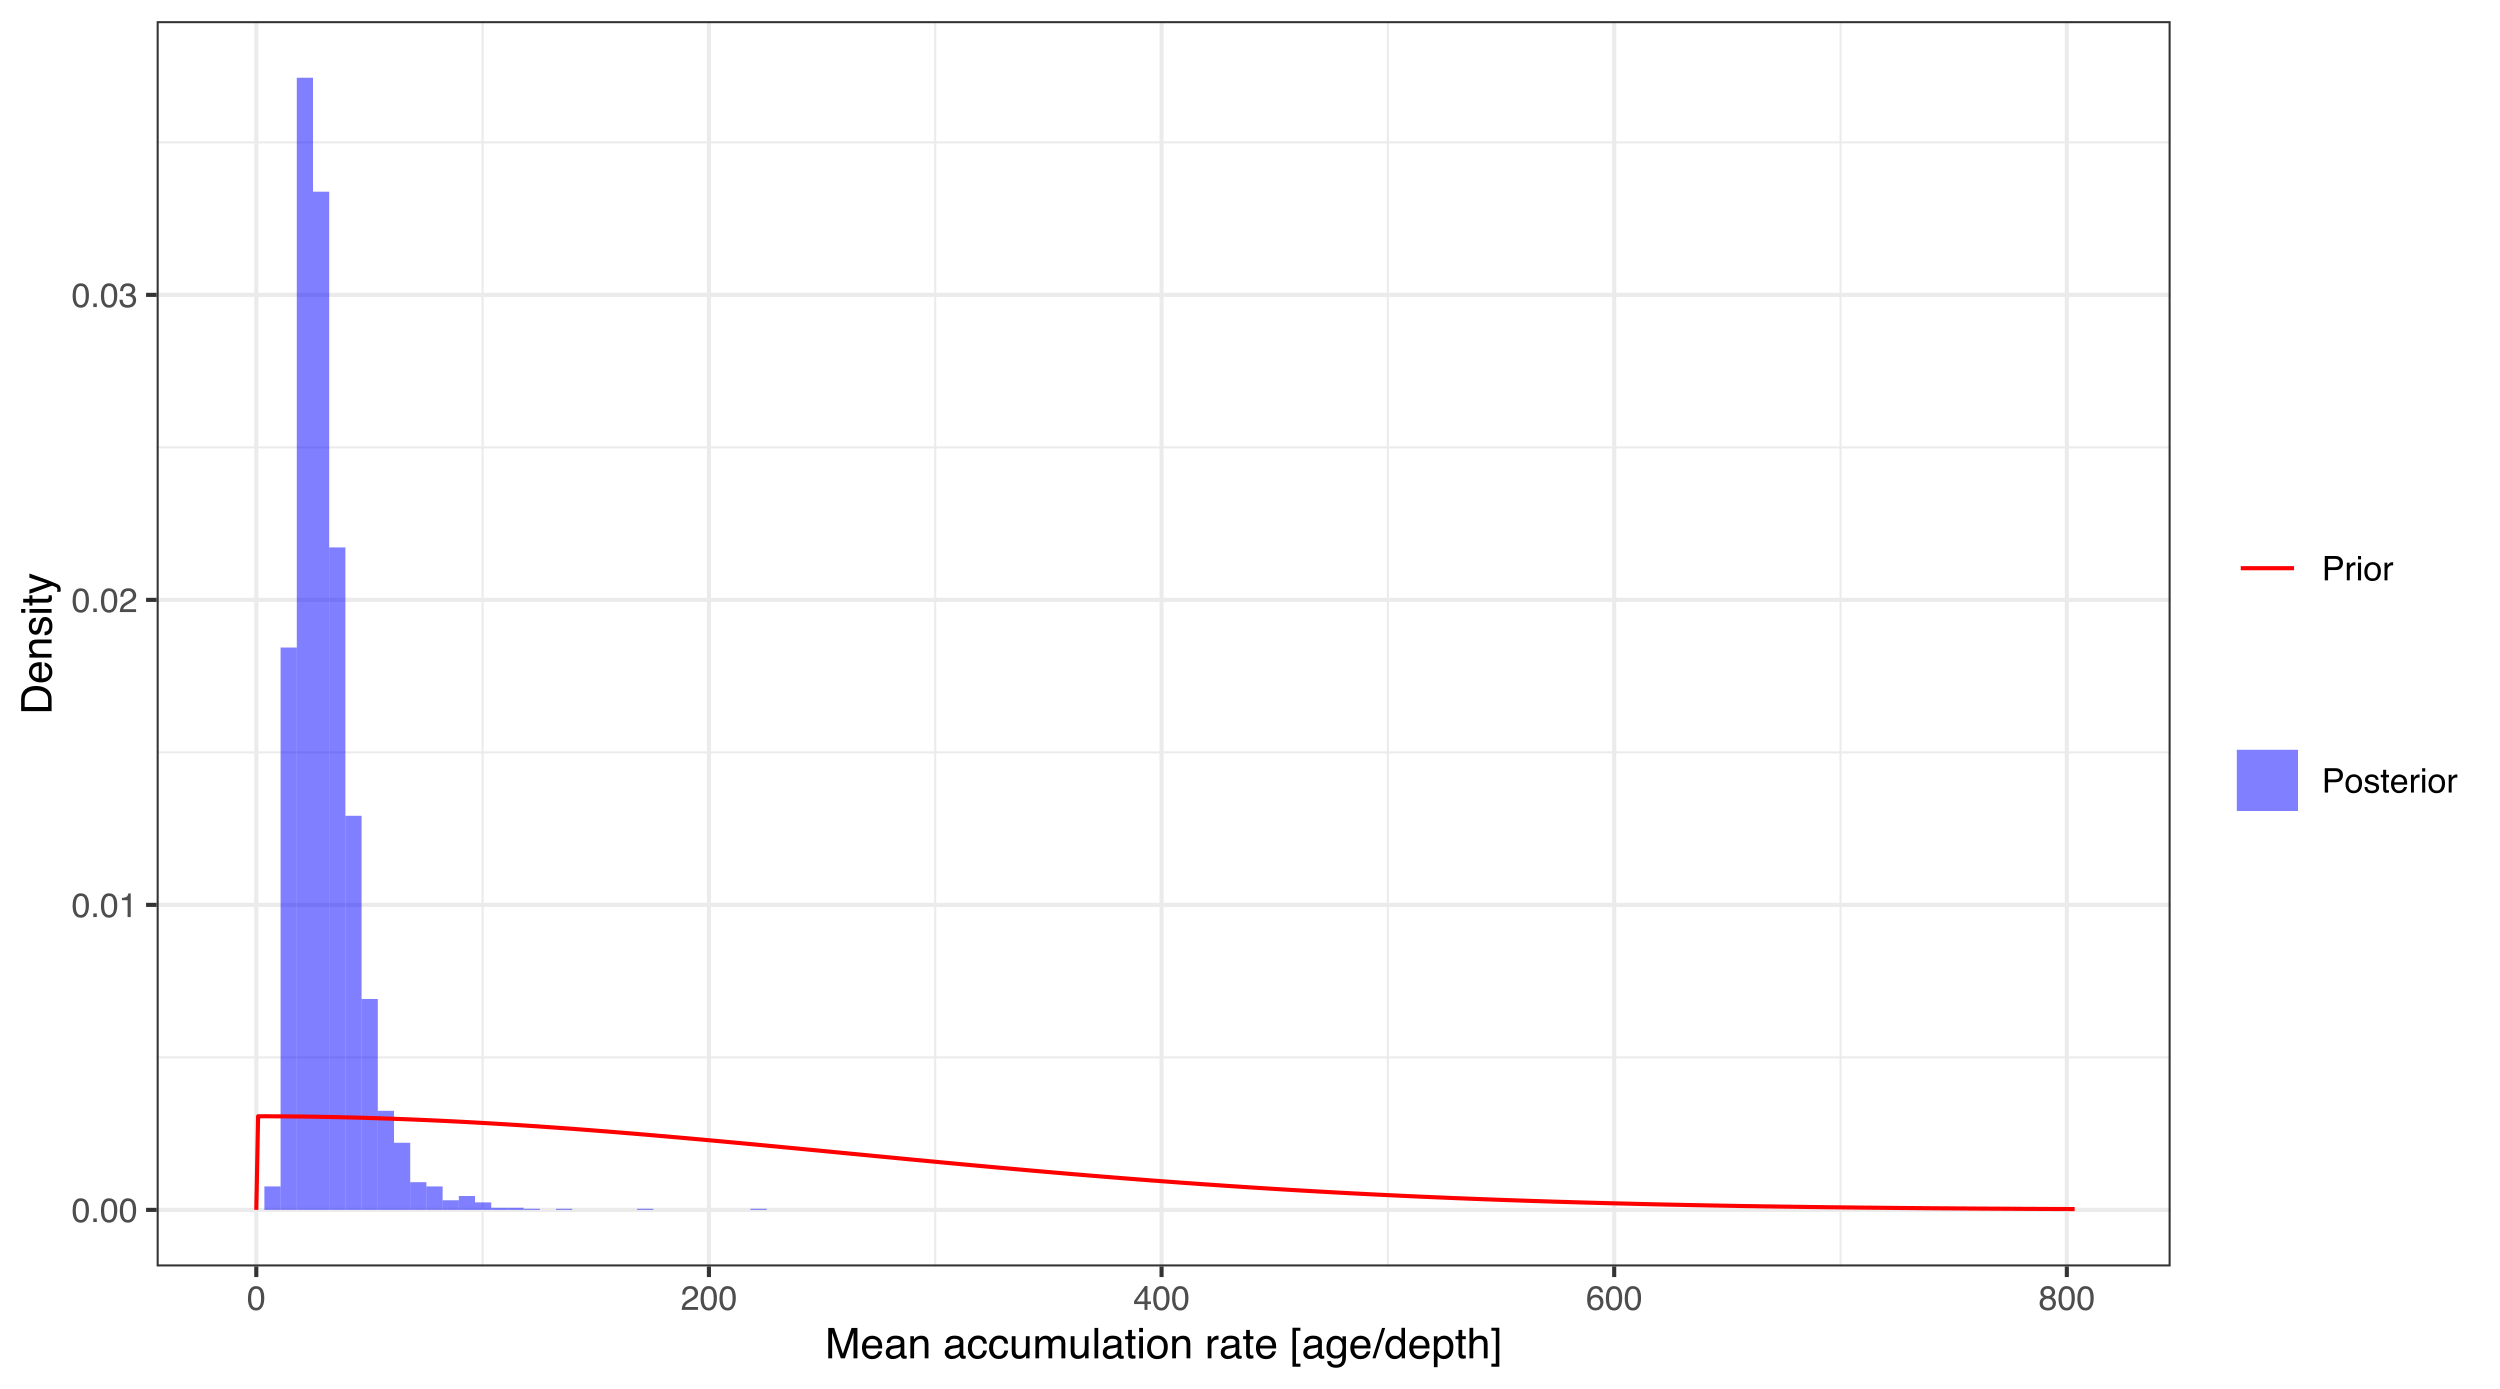 <?xml version="1.0" encoding="UTF-8"?>
<svg xmlns="http://www.w3.org/2000/svg" xmlns:xlink="http://www.w3.org/1999/xlink" width="648pt" height="360pt" viewBox="0 0 648 360" version="1.1">
<defs>
<g>
<symbol overflow="visible" id="glyph0-0">
<path style="stroke:none;" d="M 0.281 0 L 0.281 -6.312 L 5.297 -6.312 L 5.297 0 Z M 4.5 -0.797 L 4.5 -5.516 L 1.078 -5.516 L 1.078 -0.797 Z M 4.5 -0.797 "/>
</symbol>
<symbol overflow="visible" id="glyph0-1">
<path style="stroke:none;" d="M 2.375 -6.156 C 3.176 -6.156 3.754 -5.828 4.109 -5.172 C 4.379 -4.66 4.516 -3.961 4.516 -3.078 C 4.516 -2.242 4.391 -1.555 4.141 -1.016 C 3.785 -0.223 3.195 0.172 2.375 0.172 C 1.633 0.172 1.082 -0.148 0.719 -0.797 C 0.426 -1.328 0.281 -2.047 0.281 -2.953 C 0.281 -3.648 0.367 -4.25 0.547 -4.75 C 0.879 -5.688 1.488 -6.156 2.375 -6.156 Z M 2.375 -0.531 C 2.77 -0.531 3.086 -0.707 3.328 -1.062 C 3.566 -1.426 3.688 -2.086 3.688 -3.047 C 3.688 -3.754 3.598 -4.332 3.422 -4.781 C 3.254 -5.227 2.922 -5.453 2.422 -5.453 C 1.973 -5.453 1.641 -5.238 1.422 -4.812 C 1.211 -4.383 1.109 -3.754 1.109 -2.922 C 1.109 -2.297 1.176 -1.789 1.312 -1.406 C 1.52 -0.82 1.875 -0.531 2.375 -0.531 Z M 2.375 -0.531 "/>
</symbol>
<symbol overflow="visible" id="glyph0-2">
<path style="stroke:none;" d="M 0.281 0 C 0.301 -0.531 0.406 -0.988 0.594 -1.375 C 0.789 -1.77 1.164 -2.129 1.719 -2.453 L 2.547 -2.922 C 2.91 -3.141 3.164 -3.328 3.312 -3.484 C 3.551 -3.711 3.672 -3.984 3.672 -4.297 C 3.672 -4.648 3.562 -4.93 3.344 -5.141 C 3.133 -5.359 2.848 -5.469 2.484 -5.469 C 1.961 -5.469 1.598 -5.266 1.391 -4.859 C 1.285 -4.648 1.227 -4.352 1.219 -3.969 L 0.422 -3.969 C 0.43 -4.5 0.531 -4.938 0.719 -5.281 C 1.051 -5.875 1.645 -6.172 2.5 -6.172 C 3.195 -6.172 3.707 -5.977 4.031 -5.594 C 4.363 -5.219 4.531 -4.797 4.531 -4.328 C 4.531 -3.836 4.352 -3.414 4 -3.062 C 3.801 -2.863 3.441 -2.617 2.922 -2.328 L 2.344 -2 C 2.062 -1.844 1.836 -1.695 1.672 -1.562 C 1.391 -1.312 1.211 -1.035 1.141 -0.734 L 4.5 -0.734 L 4.5 0 Z M 0.281 0 "/>
</symbol>
<symbol overflow="visible" id="glyph0-3">
<path style="stroke:none;" d="M 2.906 -2.172 L 2.906 -4.969 L 0.938 -2.172 Z M 2.922 0 L 2.922 -1.5 L 0.219 -1.5 L 0.219 -2.266 L 3.047 -6.172 L 3.688 -6.172 L 3.688 -2.172 L 4.594 -2.172 L 4.594 -1.5 L 3.688 -1.5 L 3.688 0 Z M 2.922 0 "/>
</symbol>
<symbol overflow="visible" id="glyph0-4">
<path style="stroke:none;" d="M 2.578 -6.172 C 3.266 -6.172 3.742 -5.992 4.016 -5.641 C 4.285 -5.285 4.422 -4.922 4.422 -4.547 L 3.656 -4.547 C 3.602 -4.785 3.531 -4.973 3.438 -5.109 C 3.25 -5.367 2.961 -5.5 2.578 -5.5 C 2.148 -5.5 1.805 -5.297 1.547 -4.891 C 1.297 -4.492 1.156 -3.926 1.125 -3.188 C 1.301 -3.445 1.523 -3.641 1.797 -3.766 C 2.047 -3.879 2.32 -3.938 2.625 -3.938 C 3.133 -3.938 3.582 -3.77 3.969 -3.438 C 4.352 -3.113 4.547 -2.625 4.547 -1.969 C 4.547 -1.414 4.363 -0.922 4 -0.484 C 3.633 -0.055 3.117 0.156 2.453 0.156 C 1.867 0.156 1.367 -0.062 0.953 -0.5 C 0.535 -0.938 0.328 -1.672 0.328 -2.703 C 0.328 -3.461 0.422 -4.109 0.609 -4.641 C 0.961 -5.66 1.617 -6.172 2.578 -6.172 Z M 2.516 -0.531 C 2.922 -0.531 3.223 -0.664 3.422 -0.938 C 3.629 -1.207 3.734 -1.531 3.734 -1.906 C 3.734 -2.219 3.641 -2.516 3.453 -2.797 C 3.273 -3.086 2.953 -3.234 2.484 -3.234 C 2.148 -3.234 1.859 -3.125 1.609 -2.906 C 1.359 -2.688 1.234 -2.352 1.234 -1.906 C 1.234 -1.52 1.344 -1.191 1.562 -0.922 C 1.789 -0.66 2.109 -0.531 2.516 -0.531 Z M 2.516 -0.531 "/>
</symbol>
<symbol overflow="visible" id="glyph0-5">
<path style="stroke:none;" d="M 2.391 -3.578 C 2.734 -3.578 3 -3.672 3.188 -3.859 C 3.383 -4.047 3.484 -4.273 3.484 -4.547 C 3.484 -4.773 3.391 -4.984 3.203 -5.172 C 3.016 -5.359 2.734 -5.453 2.359 -5.453 C 1.992 -5.453 1.727 -5.359 1.562 -5.172 C 1.395 -4.984 1.312 -4.758 1.312 -4.5 C 1.312 -4.207 1.414 -3.977 1.625 -3.812 C 1.844 -3.656 2.098 -3.578 2.391 -3.578 Z M 2.438 -0.531 C 2.801 -0.531 3.098 -0.625 3.328 -0.812 C 3.566 -1.008 3.688 -1.301 3.688 -1.688 C 3.688 -2.082 3.562 -2.383 3.312 -2.594 C 3.07 -2.801 2.766 -2.906 2.391 -2.906 C 2.016 -2.906 1.707 -2.797 1.469 -2.578 C 1.238 -2.367 1.125 -2.078 1.125 -1.703 C 1.125 -1.391 1.227 -1.113 1.438 -0.875 C 1.656 -0.645 1.988 -0.531 2.438 -0.531 Z M 1.344 -3.281 C 1.125 -3.375 0.957 -3.477 0.844 -3.594 C 0.613 -3.82 0.5 -4.125 0.5 -4.5 C 0.5 -4.957 0.664 -5.348 1 -5.672 C 1.332 -6.004 1.801 -6.172 2.406 -6.172 C 3 -6.172 3.461 -6.016 3.797 -5.703 C 4.129 -5.391 4.297 -5.023 4.297 -4.609 C 4.297 -4.223 4.195 -3.914 4 -3.688 C 3.895 -3.551 3.727 -3.414 3.5 -3.281 C 3.758 -3.164 3.961 -3.031 4.109 -2.875 C 4.379 -2.594 4.516 -2.223 4.516 -1.766 C 4.516 -1.223 4.332 -0.766 3.969 -0.391 C 3.602 -0.016 3.086 0.172 2.422 0.172 C 1.828 0.172 1.32 0.008 0.906 -0.312 C 0.488 -0.633 0.281 -1.109 0.281 -1.734 C 0.281 -2.086 0.367 -2.395 0.547 -2.656 C 0.723 -2.926 0.988 -3.133 1.344 -3.281 Z M 1.344 -3.281 "/>
</symbol>
<symbol overflow="visible" id="glyph0-6">
<path style="stroke:none;" d="M 0.75 -0.938 L 1.656 -0.938 L 1.656 0 L 0.75 0 Z M 0.75 -0.938 "/>
</symbol>
<symbol overflow="visible" id="glyph0-7">
<path style="stroke:none;" d="M 0.844 -4.359 L 0.844 -4.953 C 1.395 -5.004 1.781 -5.094 2 -5.219 C 2.227 -5.344 2.395 -5.645 2.5 -6.125 L 3.109 -6.125 L 3.109 0 L 2.297 0 L 2.297 -4.359 Z M 0.844 -4.359 "/>
</symbol>
<symbol overflow="visible" id="glyph0-8">
<path style="stroke:none;" d="M 2.281 0.172 C 1.551 0.172 1.02 -0.023 0.688 -0.422 C 0.363 -0.828 0.203 -1.316 0.203 -1.891 L 1.016 -1.891 C 1.047 -1.492 1.117 -1.203 1.234 -1.016 C 1.441 -0.691 1.805 -0.531 2.328 -0.531 C 2.734 -0.531 3.055 -0.641 3.297 -0.859 C 3.547 -1.078 3.672 -1.359 3.672 -1.703 C 3.672 -2.129 3.539 -2.426 3.281 -2.594 C 3.031 -2.758 2.672 -2.844 2.203 -2.844 C 2.148 -2.844 2.098 -2.844 2.047 -2.844 C 1.992 -2.844 1.941 -2.844 1.891 -2.844 L 1.891 -3.516 C 1.973 -3.516 2.039 -3.508 2.094 -3.5 C 2.145 -3.5 2.203 -3.5 2.266 -3.5 C 2.555 -3.5 2.797 -3.547 2.984 -3.641 C 3.305 -3.797 3.469 -4.082 3.469 -4.5 C 3.469 -4.801 3.359 -5.035 3.141 -5.203 C 2.922 -5.367 2.672 -5.453 2.391 -5.453 C 1.867 -5.453 1.508 -5.281 1.312 -4.938 C 1.207 -4.75 1.145 -4.477 1.125 -4.125 L 0.359 -4.125 C 0.359 -4.582 0.453 -4.973 0.641 -5.297 C 0.953 -5.867 1.504 -6.156 2.297 -6.156 C 2.93 -6.156 3.422 -6.016 3.766 -5.734 C 4.109 -5.461 4.281 -5.062 4.281 -4.531 C 4.281 -4.145 4.176 -3.836 3.969 -3.609 C 3.844 -3.461 3.68 -3.348 3.484 -3.266 C 3.805 -3.172 4.055 -3 4.234 -2.75 C 4.422 -2.5 4.516 -2.191 4.516 -1.828 C 4.516 -1.234 4.316 -0.75 3.922 -0.375 C 3.535 -0.008 2.988 0.172 2.281 0.172 Z M 2.281 0.172 "/>
</symbol>
<symbol overflow="visible" id="glyph0-9">
<path style="stroke:none;" d="M 0.75 -6.312 L 3.594 -6.312 C 4.156 -6.312 4.609 -6.148 4.953 -5.828 C 5.297 -5.516 5.469 -5.07 5.469 -4.5 C 5.469 -4.008 5.312 -3.582 5 -3.219 C 4.695 -2.852 4.227 -2.672 3.594 -2.672 L 1.609 -2.672 L 1.609 0 L 0.75 0 Z M 4.594 -4.5 C 4.594 -4.957 4.422 -5.27 4.078 -5.438 C 3.891 -5.531 3.633 -5.578 3.312 -5.578 L 1.609 -5.578 L 1.609 -3.391 L 3.312 -3.391 C 3.695 -3.391 4.004 -3.469 4.234 -3.625 C 4.473 -3.789 4.594 -4.082 4.594 -4.5 Z M 4.594 -4.5 "/>
</symbol>
<symbol overflow="visible" id="glyph0-10">
<path style="stroke:none;" d="M 0.594 -4.594 L 1.328 -4.594 L 1.328 -3.812 C 1.379 -3.957 1.523 -4.141 1.766 -4.359 C 2.004 -4.586 2.273 -4.703 2.578 -4.703 C 2.586 -4.703 2.609 -4.695 2.641 -4.688 C 2.68 -4.688 2.742 -4.688 2.828 -4.688 L 2.828 -3.859 C 2.773 -3.867 2.727 -3.875 2.688 -3.875 C 2.656 -3.883 2.617 -3.891 2.578 -3.891 C 2.18 -3.891 1.879 -3.766 1.672 -3.516 C 1.461 -3.266 1.359 -2.973 1.359 -2.641 L 1.359 0 L 0.594 0 Z M 0.594 -4.594 "/>
</symbol>
<symbol overflow="visible" id="glyph0-11">
<path style="stroke:none;" d="M 0.562 -4.578 L 1.359 -4.578 L 1.359 0 L 0.562 0 Z M 0.562 -6.312 L 1.359 -6.312 L 1.359 -5.438 L 0.562 -5.438 Z M 0.562 -6.312 "/>
</symbol>
<symbol overflow="visible" id="glyph0-12">
<path style="stroke:none;" d="M 2.391 -0.5 C 2.898 -0.5 3.25 -0.691 3.438 -1.078 C 3.633 -1.461 3.734 -1.895 3.734 -2.375 C 3.734 -2.801 3.664 -3.148 3.531 -3.422 C 3.312 -3.848 2.938 -4.062 2.406 -4.062 C 1.926 -4.062 1.578 -3.879 1.359 -3.516 C 1.148 -3.16 1.047 -2.727 1.047 -2.219 C 1.047 -1.727 1.148 -1.316 1.359 -0.984 C 1.578 -0.66 1.922 -0.5 2.391 -0.5 Z M 2.422 -4.734 C 3.016 -4.734 3.516 -4.535 3.922 -4.141 C 4.336 -3.742 4.547 -3.16 4.547 -2.391 C 4.547 -1.648 4.363 -1.035 4 -0.547 C 3.633 -0.066 3.07 0.172 2.312 0.172 C 1.688 0.172 1.188 -0.039 0.812 -0.469 C 0.438 -0.895 0.25 -1.473 0.25 -2.203 C 0.25 -2.973 0.445 -3.586 0.844 -4.047 C 1.238 -4.504 1.766 -4.734 2.422 -4.734 Z M 2.391 -4.719 Z M 2.391 -4.719 "/>
</symbol>
<symbol overflow="visible" id="glyph0-13">
<path style="stroke:none;" d="M 1.031 -1.438 C 1.051 -1.188 1.113 -0.988 1.219 -0.844 C 1.414 -0.602 1.754 -0.484 2.234 -0.484 C 2.516 -0.484 2.766 -0.539 2.984 -0.656 C 3.203 -0.781 3.312 -0.973 3.312 -1.234 C 3.312 -1.43 3.223 -1.582 3.047 -1.688 C 2.941 -1.75 2.723 -1.82 2.391 -1.906 L 1.781 -2.062 C 1.383 -2.164 1.094 -2.273 0.906 -2.391 C 0.57 -2.598 0.406 -2.891 0.406 -3.266 C 0.406 -3.691 0.562 -4.039 0.875 -4.312 C 1.195 -4.582 1.617 -4.719 2.141 -4.719 C 2.836 -4.719 3.336 -4.516 3.641 -4.109 C 3.836 -3.848 3.93 -3.57 3.922 -3.281 L 3.203 -3.281 C 3.18 -3.457 3.117 -3.613 3.016 -3.75 C 2.836 -3.957 2.531 -4.062 2.094 -4.062 C 1.801 -4.062 1.578 -4.004 1.422 -3.891 C 1.273 -3.773 1.203 -3.629 1.203 -3.453 C 1.203 -3.254 1.301 -3.094 1.5 -2.969 C 1.613 -2.895 1.781 -2.832 2 -2.781 L 2.516 -2.656 C 3.066 -2.52 3.438 -2.391 3.625 -2.266 C 3.926 -2.066 4.078 -1.754 4.078 -1.328 C 4.078 -0.922 3.922 -0.566 3.609 -0.266 C 3.305 0.023 2.832 0.172 2.188 0.172 C 1.508 0.172 1.023 0.02 0.734 -0.281 C 0.453 -0.594 0.301 -0.977 0.281 -1.438 Z M 2.172 -4.719 Z M 2.172 -4.719 "/>
</symbol>
<symbol overflow="visible" id="glyph0-14">
<path style="stroke:none;" d="M 0.719 -5.891 L 1.5 -5.891 L 1.5 -4.594 L 2.234 -4.594 L 2.234 -3.969 L 1.5 -3.969 L 1.5 -0.969 C 1.5 -0.801 1.555 -0.691 1.672 -0.641 C 1.723 -0.609 1.82 -0.594 1.969 -0.594 C 2 -0.594 2.035 -0.594 2.078 -0.594 C 2.129 -0.594 2.18 -0.598 2.234 -0.609 L 2.234 0 C 2.148 0.02 2.055 0.035 1.953 0.047 C 1.859 0.066 1.758 0.078 1.656 0.078 C 1.289 0.078 1.039 -0.016 0.906 -0.203 C 0.781 -0.391 0.719 -0.629 0.719 -0.922 L 0.719 -3.969 L 0.094 -3.969 L 0.094 -4.594 L 0.719 -4.594 Z M 0.719 -5.891 "/>
</symbol>
<symbol overflow="visible" id="glyph0-15">
<path style="stroke:none;" d="M 2.484 -4.703 C 2.805 -4.703 3.117 -4.625 3.422 -4.469 C 3.734 -4.32 3.969 -4.125 4.125 -3.875 C 4.281 -3.645 4.383 -3.375 4.438 -3.062 C 4.488 -2.852 4.516 -2.516 4.516 -2.047 L 1.141 -2.047 C 1.148 -1.586 1.258 -1.211 1.469 -0.922 C 1.676 -0.641 1.992 -0.5 2.422 -0.5 C 2.828 -0.5 3.148 -0.633 3.391 -0.906 C 3.523 -1.062 3.625 -1.238 3.688 -1.438 L 4.453 -1.438 C 4.43 -1.27 4.363 -1.082 4.25 -0.875 C 4.133 -0.664 4.004 -0.5 3.859 -0.375 C 3.629 -0.145 3.344 0.008 3 0.094 C 2.812 0.133 2.598 0.156 2.359 0.156 C 1.785 0.156 1.301 -0.051 0.906 -0.469 C 0.508 -0.883 0.312 -1.469 0.312 -2.219 C 0.312 -2.945 0.508 -3.539 0.906 -4 C 1.312 -4.469 1.836 -4.703 2.484 -4.703 Z M 3.719 -2.672 C 3.688 -3.004 3.613 -3.27 3.5 -3.469 C 3.281 -3.844 2.926 -4.031 2.438 -4.031 C 2.082 -4.031 1.785 -3.898 1.547 -3.641 C 1.305 -3.391 1.176 -3.066 1.156 -2.672 Z M 2.406 -4.719 Z M 2.406 -4.719 "/>
</symbol>
<symbol overflow="visible" id="glyph1-0">
<path style="stroke:none;" d="M 0.359 0 L 0.359 -7.891 L 6.625 -7.891 L 6.625 0 Z M 5.625 -0.984 L 5.625 -6.906 L 1.344 -6.906 L 1.344 -0.984 Z M 5.625 -0.984 "/>
</symbol>
<symbol overflow="visible" id="glyph1-1">
<path style="stroke:none;" d="M 0.812 -7.891 L 2.344 -7.891 L 4.609 -1.219 L 6.859 -7.891 L 8.375 -7.891 L 8.375 0 L 7.359 0 L 7.359 -4.656 C 7.359 -4.82 7.359 -5.086 7.359 -5.453 C 7.367 -5.828 7.375 -6.227 7.375 -6.656 L 5.125 0 L 4.078 0 L 1.812 -6.656 L 1.812 -6.406 C 1.812 -6.219 1.812 -5.926 1.812 -5.531 C 1.82 -5.133 1.828 -4.844 1.828 -4.656 L 1.828 0 L 0.812 0 Z M 0.812 -7.891 "/>
</symbol>
<symbol overflow="visible" id="glyph1-2">
<path style="stroke:none;" d="M 3.109 -5.875 C 3.516 -5.875 3.906 -5.781 4.281 -5.594 C 4.664 -5.406 4.961 -5.156 5.172 -4.844 C 5.359 -4.562 5.484 -4.223 5.547 -3.828 C 5.609 -3.566 5.641 -3.145 5.641 -2.562 L 1.422 -2.562 C 1.441 -1.977 1.578 -1.508 1.828 -1.156 C 2.086 -0.812 2.488 -0.641 3.031 -0.641 C 3.539 -0.641 3.945 -0.805 4.25 -1.141 C 4.414 -1.328 4.535 -1.551 4.609 -1.812 L 5.562 -1.812 C 5.531 -1.594 5.441 -1.352 5.297 -1.094 C 5.16 -0.832 5.004 -0.625 4.828 -0.469 C 4.535 -0.176 4.176 0.02 3.75 0.125 C 3.508 0.176 3.242 0.203 2.953 0.203 C 2.234 0.203 1.625 -0.055 1.125 -0.578 C 0.633 -1.098 0.391 -1.828 0.391 -2.766 C 0.391 -3.691 0.641 -4.441 1.141 -5.016 C 1.641 -5.586 2.297 -5.875 3.109 -5.875 Z M 4.641 -3.328 C 4.609 -3.754 4.52 -4.094 4.375 -4.344 C 4.102 -4.801 3.66 -5.031 3.047 -5.031 C 2.598 -5.031 2.223 -4.867 1.922 -4.547 C 1.629 -4.234 1.473 -3.828 1.453 -3.328 Z M 3.016 -5.891 Z M 3.016 -5.891 "/>
</symbol>
<symbol overflow="visible" id="glyph1-3">
<path style="stroke:none;" d="M 1.453 -1.531 C 1.453 -1.25 1.551 -1.023 1.75 -0.859 C 1.957 -0.703 2.203 -0.625 2.484 -0.625 C 2.816 -0.625 3.145 -0.703 3.469 -0.859 C 4.008 -1.117 4.281 -1.551 4.281 -2.156 L 4.281 -2.922 C 4.156 -2.848 4 -2.785 3.812 -2.734 C 3.633 -2.691 3.453 -2.656 3.266 -2.625 L 2.688 -2.562 C 2.332 -2.508 2.066 -2.438 1.891 -2.344 C 1.598 -2.164 1.453 -1.895 1.453 -1.531 Z M 3.797 -3.484 C 4.016 -3.516 4.16 -3.609 4.234 -3.766 C 4.273 -3.848 4.297 -3.973 4.297 -4.141 C 4.297 -4.461 4.176 -4.695 3.938 -4.844 C 3.707 -5 3.375 -5.078 2.938 -5.078 C 2.438 -5.078 2.082 -4.941 1.875 -4.672 C 1.75 -4.516 1.672 -4.289 1.641 -4 L 0.734 -4 C 0.754 -4.707 0.984 -5.195 1.422 -5.469 C 1.867 -5.75 2.383 -5.891 2.969 -5.891 C 3.645 -5.891 4.191 -5.758 4.609 -5.5 C 5.035 -5.25 5.25 -4.848 5.25 -4.297 L 5.25 -0.984 C 5.25 -0.891 5.266 -0.812 5.297 -0.75 C 5.336 -0.688 5.426 -0.656 5.562 -0.656 C 5.602 -0.656 5.648 -0.656 5.703 -0.656 C 5.766 -0.664 5.82 -0.676 5.875 -0.688 L 5.875 0.031 C 5.727 0.07 5.613 0.098 5.531 0.109 C 5.457 0.117 5.352 0.125 5.219 0.125 C 4.883 0.125 4.641 0.004 4.484 -0.234 C 4.41 -0.359 4.359 -0.535 4.328 -0.766 C 4.129 -0.504 3.844 -0.281 3.469 -0.094 C 3.102 0.094 2.695 0.188 2.25 0.188 C 1.719 0.188 1.281 0.023 0.938 -0.297 C 0.602 -0.617 0.438 -1.023 0.438 -1.516 C 0.438 -2.047 0.602 -2.457 0.938 -2.75 C 1.27 -3.039 1.707 -3.223 2.25 -3.297 Z M 2.984 -5.891 Z M 2.984 -5.891 "/>
</symbol>
<symbol overflow="visible" id="glyph1-4">
<path style="stroke:none;" d="M 0.703 -5.75 L 1.625 -5.75 L 1.625 -4.938 C 1.895 -5.27 2.18 -5.508 2.484 -5.656 C 2.797 -5.801 3.133 -5.875 3.5 -5.875 C 4.32 -5.875 4.875 -5.594 5.156 -5.031 C 5.312 -4.719 5.391 -4.27 5.391 -3.688 L 5.391 0 L 4.422 0 L 4.422 -3.625 C 4.422 -3.977 4.367 -4.258 4.266 -4.469 C 4.086 -4.832 3.773 -5.016 3.328 -5.016 C 3.098 -5.016 2.91 -4.988 2.766 -4.938 C 2.492 -4.863 2.258 -4.707 2.062 -4.469 C 1.906 -4.281 1.801 -4.082 1.75 -3.875 C 1.695 -3.676 1.672 -3.391 1.672 -3.016 L 1.672 0 L 0.703 0 Z M 2.984 -5.891 Z M 2.984 -5.891 "/>
</symbol>
<symbol overflow="visible" id="glyph1-5">
<path style="stroke:none;" d=""/>
</symbol>
<symbol overflow="visible" id="glyph1-6">
<path style="stroke:none;" d="M 2.922 -5.922 C 3.578 -5.922 4.109 -5.758 4.516 -5.438 C 4.922 -5.125 5.164 -4.582 5.25 -3.812 L 4.297 -3.812 C 4.242 -4.164 4.113 -4.457 3.906 -4.688 C 3.707 -4.926 3.379 -5.047 2.922 -5.047 C 2.305 -5.047 1.867 -4.75 1.609 -4.156 C 1.43 -3.758 1.344 -3.273 1.344 -2.703 C 1.344 -2.129 1.461 -1.645 1.703 -1.25 C 1.953 -0.852 2.336 -0.656 2.859 -0.656 C 3.266 -0.656 3.582 -0.773 3.812 -1.016 C 4.051 -1.266 4.211 -1.602 4.297 -2.031 L 5.25 -2.031 C 5.133 -1.27 4.863 -0.711 4.438 -0.359 C 4.008 -0.004 3.457 0.172 2.781 0.172 C 2.031 0.172 1.43 -0.102 0.984 -0.656 C 0.535 -1.207 0.312 -1.895 0.312 -2.719 C 0.312 -3.727 0.555 -4.516 1.047 -5.078 C 1.535 -5.641 2.16 -5.922 2.922 -5.922 Z M 2.781 -5.891 Z M 2.781 -5.891 "/>
</symbol>
<symbol overflow="visible" id="glyph1-7">
<path style="stroke:none;" d="M 1.672 -5.75 L 1.672 -1.938 C 1.672 -1.645 1.719 -1.406 1.812 -1.219 C 1.988 -0.875 2.312 -0.703 2.781 -0.703 C 3.445 -0.703 3.906 -1 4.156 -1.594 C 4.281 -1.914 4.344 -2.359 4.344 -2.922 L 4.344 -5.75 L 5.312 -5.75 L 5.312 0 L 4.406 0 L 4.422 -0.844 C 4.297 -0.625 4.141 -0.441 3.953 -0.297 C 3.578 0.004 3.129 0.156 2.609 0.156 C 1.785 0.156 1.223 -0.117 0.922 -0.672 C 0.766 -0.961 0.688 -1.352 0.688 -1.844 L 0.688 -5.75 Z M 3 -5.891 Z M 3 -5.891 "/>
</symbol>
<symbol overflow="visible" id="glyph1-8">
<path style="stroke:none;" d="M 0.703 -5.75 L 1.672 -5.75 L 1.672 -4.938 C 1.898 -5.219 2.102 -5.422 2.281 -5.547 C 2.602 -5.766 2.969 -5.875 3.375 -5.875 C 3.832 -5.875 4.203 -5.766 4.484 -5.547 C 4.641 -5.41 4.781 -5.219 4.906 -4.969 C 5.125 -5.281 5.379 -5.508 5.672 -5.656 C 5.961 -5.801 6.285 -5.875 6.641 -5.875 C 7.41 -5.875 7.938 -5.598 8.219 -5.047 C 8.375 -4.742 8.453 -4.336 8.453 -3.828 L 8.453 0 L 7.438 0 L 7.438 -4 C 7.438 -4.383 7.344 -4.645 7.156 -4.781 C 6.969 -4.926 6.734 -5 6.453 -5 C 6.078 -5 5.75 -4.867 5.469 -4.609 C 5.195 -4.359 5.062 -3.938 5.062 -3.344 L 5.062 0 L 4.078 0 L 4.078 -3.75 C 4.078 -4.145 4.031 -4.43 3.938 -4.609 C 3.789 -4.879 3.52 -5.016 3.125 -5.016 C 2.758 -5.016 2.426 -4.867 2.125 -4.578 C 1.82 -4.297 1.672 -3.785 1.672 -3.047 L 1.672 0 L 0.703 0 Z M 0.703 -5.75 "/>
</symbol>
<symbol overflow="visible" id="glyph1-9">
<path style="stroke:none;" d="M 0.734 -7.891 L 1.703 -7.891 L 1.703 0 L 0.734 0 Z M 0.734 -7.891 "/>
</symbol>
<symbol overflow="visible" id="glyph1-10">
<path style="stroke:none;" d="M 0.906 -7.359 L 1.875 -7.359 L 1.875 -5.75 L 2.797 -5.75 L 2.797 -4.969 L 1.875 -4.969 L 1.875 -1.203 C 1.875 -1.004 1.941 -0.875 2.078 -0.812 C 2.16 -0.77 2.285 -0.75 2.453 -0.75 C 2.504 -0.75 2.555 -0.75 2.609 -0.75 C 2.66 -0.75 2.723 -0.754 2.797 -0.766 L 2.797 0 C 2.68 0.031 2.562 0.051 2.438 0.062 C 2.32 0.082 2.195 0.094 2.062 0.094 C 1.613 0.094 1.305 -0.02 1.141 -0.25 C 0.984 -0.488 0.906 -0.789 0.906 -1.156 L 0.906 -4.969 L 0.125 -4.969 L 0.125 -5.75 L 0.906 -5.75 Z M 0.906 -7.359 "/>
</symbol>
<symbol overflow="visible" id="glyph1-11">
<path style="stroke:none;" d="M 0.703 -5.719 L 1.688 -5.719 L 1.688 0 L 0.703 0 Z M 0.703 -7.891 L 1.688 -7.891 L 1.688 -6.797 L 0.703 -6.797 Z M 0.703 -7.891 "/>
</symbol>
<symbol overflow="visible" id="glyph1-12">
<path style="stroke:none;" d="M 2.984 -0.625 C 3.629 -0.625 4.07 -0.863 4.312 -1.344 C 4.551 -1.832 4.672 -2.375 4.672 -2.969 C 4.672 -3.508 4.582 -3.945 4.406 -4.281 C 4.133 -4.812 3.664 -5.078 3 -5.078 C 2.406 -5.078 1.973 -4.848 1.703 -4.391 C 1.441 -3.941 1.312 -3.398 1.312 -2.766 C 1.312 -2.148 1.441 -1.641 1.703 -1.234 C 1.973 -0.828 2.398 -0.625 2.984 -0.625 Z M 3.031 -5.922 C 3.77 -5.922 4.395 -5.672 4.906 -5.172 C 5.414 -4.68 5.672 -3.957 5.672 -3 C 5.672 -2.07 5.445 -1.305 5 -0.703 C 4.551 -0.098 3.852 0.203 2.906 0.203 C 2.113 0.203 1.484 -0.062 1.016 -0.594 C 0.547 -1.125 0.312 -1.844 0.312 -2.75 C 0.312 -3.719 0.555 -4.488 1.047 -5.062 C 1.535 -5.633 2.195 -5.922 3.031 -5.922 Z M 3 -5.891 Z M 3 -5.891 "/>
</symbol>
<symbol overflow="visible" id="glyph1-13">
<path style="stroke:none;" d="M 0.734 -5.75 L 1.656 -5.75 L 1.656 -4.766 C 1.727 -4.953 1.91 -5.18 2.203 -5.453 C 2.492 -5.734 2.832 -5.875 3.219 -5.875 C 3.238 -5.875 3.27 -5.875 3.312 -5.875 C 3.352 -5.875 3.426 -5.867 3.531 -5.859 L 3.531 -4.828 C 3.477 -4.836 3.426 -4.844 3.375 -4.844 C 3.32 -4.852 3.27 -4.859 3.219 -4.859 C 2.727 -4.859 2.352 -4.703 2.094 -4.391 C 1.832 -4.078 1.703 -3.719 1.703 -3.312 L 1.703 0 L 0.734 0 Z M 0.734 -5.75 "/>
</symbol>
<symbol overflow="visible" id="glyph1-14">
<path style="stroke:none;" d="M 0.688 -7.938 L 2.75 -7.938 L 2.75 -7.156 L 1.594 -7.156 L 1.594 1.375 L 2.75 1.375 L 2.75 2.172 L 0.688 2.172 Z M 0.688 -7.938 "/>
</symbol>
<symbol overflow="visible" id="glyph1-15">
<path style="stroke:none;" d="M 2.734 -5.859 C 3.191 -5.859 3.586 -5.742 3.922 -5.516 C 4.098 -5.391 4.285 -5.207 4.484 -4.969 L 4.484 -5.703 L 5.375 -5.703 L 5.375 -0.469 C 5.375 0.258 5.266 0.836 5.047 1.266 C 4.648 2.047 3.895 2.438 2.781 2.438 C 2.156 2.438 1.629 2.297 1.203 2.016 C 0.785 1.734 0.551 1.301 0.5 0.719 L 1.484 0.719 C 1.535 0.969 1.629 1.164 1.766 1.312 C 1.984 1.531 2.328 1.641 2.797 1.641 C 3.535 1.641 4.02 1.375 4.25 0.844 C 4.383 0.539 4.445 -0.004 4.438 -0.797 C 4.25 -0.504 4.016 -0.285 3.734 -0.141 C 3.461 -0.004 3.109 0.062 2.672 0.062 C 2.047 0.062 1.5 -0.156 1.031 -0.594 C 0.562 -1.031 0.328 -1.758 0.328 -2.781 C 0.328 -3.75 0.562 -4.504 1.031 -5.047 C 1.5 -5.586 2.066 -5.859 2.734 -5.859 Z M 4.484 -2.906 C 4.484 -3.613 4.332 -4.141 4.031 -4.484 C 3.738 -4.828 3.367 -5 2.922 -5 C 2.234 -5 1.766 -4.68 1.516 -4.047 C 1.391 -3.703 1.328 -3.254 1.328 -2.703 C 1.328 -2.055 1.457 -1.562 1.719 -1.219 C 1.977 -0.883 2.332 -0.719 2.781 -0.719 C 3.469 -0.719 3.957 -1.031 4.25 -1.656 C 4.406 -2.008 4.484 -2.426 4.484 -2.906 Z M 2.859 -5.891 Z M 2.859 -5.891 "/>
</symbol>
<symbol overflow="visible" id="glyph1-16">
<path style="stroke:none;" d="M 2.5 -7.891 L 3.312 -7.891 L 0.812 0 L 0 0 Z M 2.5 -7.891 "/>
</symbol>
<symbol overflow="visible" id="glyph1-17">
<path style="stroke:none;" d="M 1.328 -2.812 C 1.328 -2.195 1.457 -1.68 1.719 -1.266 C 1.977 -0.848 2.395 -0.641 2.969 -0.641 C 3.414 -0.641 3.781 -0.832 4.062 -1.219 C 4.352 -1.602 4.5 -2.156 4.5 -2.875 C 4.5 -3.602 4.348 -4.141 4.047 -4.484 C 3.754 -4.836 3.391 -5.016 2.953 -5.016 C 2.473 -5.016 2.082 -4.828 1.781 -4.453 C 1.477 -4.078 1.328 -3.531 1.328 -2.812 Z M 2.781 -5.859 C 3.219 -5.859 3.586 -5.766 3.891 -5.578 C 4.055 -5.473 4.25 -5.285 4.469 -5.016 L 4.469 -7.922 L 5.391 -7.922 L 5.391 0 L 4.531 0 L 4.531 -0.797 C 4.301 -0.441 4.031 -0.188 3.719 -0.031 C 3.414 0.125 3.066 0.203 2.672 0.203 C 2.023 0.203 1.469 -0.062 1 -0.594 C 0.531 -1.133 0.297 -1.852 0.297 -2.75 C 0.297 -3.594 0.508 -4.32 0.938 -4.938 C 1.363 -5.551 1.977 -5.859 2.781 -5.859 Z M 2.781 -5.859 "/>
</symbol>
<symbol overflow="visible" id="glyph1-18">
<path style="stroke:none;" d="M 3.141 -0.656 C 3.586 -0.656 3.957 -0.844 4.25 -1.219 C 4.551 -1.594 4.703 -2.156 4.703 -2.906 C 4.703 -3.363 4.641 -3.758 4.516 -4.094 C 4.266 -4.727 3.805 -5.047 3.141 -5.047 C 2.461 -5.047 2.004 -4.711 1.766 -4.047 C 1.629 -3.68 1.562 -3.223 1.562 -2.672 C 1.562 -2.234 1.629 -1.859 1.766 -1.547 C 2.016 -0.953 2.473 -0.656 3.141 -0.656 Z M 0.641 -5.719 L 1.578 -5.719 L 1.578 -4.969 C 1.766 -5.227 1.973 -5.426 2.203 -5.562 C 2.535 -5.781 2.922 -5.891 3.359 -5.891 C 4.004 -5.891 4.555 -5.641 5.016 -5.141 C 5.473 -4.641 5.703 -3.926 5.703 -3 C 5.703 -1.75 5.375 -0.852 4.719 -0.312 C 4.301 0.02 3.816 0.188 3.266 0.188 C 2.828 0.188 2.461 0.094 2.172 -0.094 C 2.004 -0.195 1.812 -0.379 1.594 -0.641 L 1.594 2.297 L 0.641 2.297 Z M 0.641 -5.719 "/>
</symbol>
<symbol overflow="visible" id="glyph1-19">
<path style="stroke:none;" d="M 0.703 -7.922 L 1.672 -7.922 L 1.672 -4.969 C 1.898 -5.258 2.109 -5.469 2.297 -5.594 C 2.609 -5.789 2.992 -5.891 3.453 -5.891 C 4.285 -5.891 4.852 -5.598 5.156 -5.016 C 5.312 -4.691 5.391 -4.25 5.391 -3.688 L 5.391 0 L 4.406 0 L 4.406 -3.625 C 4.406 -4.051 4.352 -4.363 4.25 -4.562 C 4.07 -4.875 3.738 -5.031 3.25 -5.031 C 2.852 -5.031 2.488 -4.891 2.156 -4.609 C 1.832 -4.336 1.672 -3.816 1.672 -3.047 L 1.672 0 L 0.703 0 Z M 0.703 -7.922 "/>
</symbol>
<symbol overflow="visible" id="glyph1-20">
<path style="stroke:none;" d="M 0.25 1.375 L 1.391 1.375 L 1.391 -7.156 L 0.25 -7.156 L 0.25 -7.938 L 2.312 -7.938 L 2.312 2.172 L 0.25 2.172 Z M 0.25 1.375 "/>
</symbol>
<symbol overflow="visible" id="glyph2-0">
<path style="stroke:none;" d="M 0 -0.359 L -7.891 -0.359 L -7.891 -6.625 L 0 -6.625 Z M -0.984 -5.625 L -6.906 -5.625 L -6.906 -1.344 L -0.984 -1.344 Z M -0.984 -5.625 "/>
</symbol>
<symbol overflow="visible" id="glyph2-1">
<path style="stroke:none;" d="M -0.906 -3.875 C -0.906 -4.227 -0.945 -4.523 -1.031 -4.766 C -1.164 -5.172 -1.43 -5.508 -1.828 -5.781 C -2.148 -5.988 -2.562 -6.141 -3.062 -6.234 C -3.352 -6.285 -3.629 -6.312 -3.891 -6.312 C -4.859 -6.312 -5.613 -6.117 -6.156 -5.734 C -6.695 -5.348 -6.969 -4.723 -6.969 -3.859 L -6.969 -1.953 L -0.906 -1.953 Z M -7.891 -0.891 L -7.891 -4.078 C -7.891 -5.16 -7.504 -6.004 -6.734 -6.609 C -6.035 -7.141 -5.145 -7.406 -4.062 -7.406 C -3.227 -7.406 -2.473 -7.25 -1.797 -6.938 C -0.598 -6.383 0 -5.43 0 -4.078 L 0 -0.891 Z M -7.891 -0.891 "/>
</symbol>
<symbol overflow="visible" id="glyph2-2">
<path style="stroke:none;" d="M -5.875 -3.109 C -5.875 -3.516 -5.781 -3.906 -5.594 -4.281 C -5.406 -4.664 -5.156 -4.961 -4.844 -5.172 C -4.562 -5.359 -4.223 -5.484 -3.828 -5.547 C -3.566 -5.609 -3.145 -5.641 -2.562 -5.641 L -2.562 -1.422 C -1.977 -1.441 -1.508 -1.578 -1.156 -1.828 C -0.812 -2.086 -0.641 -2.488 -0.641 -3.031 C -0.641 -3.539 -0.805 -3.945 -1.141 -4.25 C -1.328 -4.414 -1.551 -4.535 -1.812 -4.609 L -1.812 -5.562 C -1.594 -5.531 -1.352 -5.441 -1.094 -5.297 C -0.832 -5.16 -0.625 -5.004 -0.469 -4.828 C -0.176 -4.535 0.02 -4.176 0.125 -3.75 C 0.176 -3.508 0.203 -3.242 0.203 -2.953 C 0.203 -2.234 -0.055 -1.625 -0.578 -1.125 C -1.098 -0.633 -1.828 -0.391 -2.766 -0.391 C -3.691 -0.391 -4.441 -0.641 -5.016 -1.141 C -5.586 -1.641 -5.875 -2.297 -5.875 -3.109 Z M -3.328 -4.641 C -3.754 -4.609 -4.094 -4.52 -4.344 -4.375 C -4.801 -4.102 -5.031 -3.66 -5.031 -3.047 C -5.031 -2.598 -4.867 -2.223 -4.547 -1.922 C -4.234 -1.629 -3.828 -1.473 -3.328 -1.453 Z M -5.891 -3.016 Z M -5.891 -3.016 "/>
</symbol>
<symbol overflow="visible" id="glyph2-3">
<path style="stroke:none;" d="M -5.75 -0.703 L -5.75 -1.625 L -4.938 -1.625 C -5.27 -1.895 -5.508 -2.18 -5.656 -2.484 C -5.801 -2.797 -5.875 -3.133 -5.875 -3.5 C -5.875 -4.32 -5.594 -4.875 -5.031 -5.156 C -4.719 -5.312 -4.27 -5.391 -3.688 -5.391 L 0 -5.391 L 0 -4.422 L -3.625 -4.422 C -3.977 -4.422 -4.258 -4.367 -4.469 -4.266 C -4.832 -4.086 -5.016 -3.773 -5.016 -3.328 C -5.016 -3.098 -4.988 -2.91 -4.938 -2.766 C -4.863 -2.492 -4.707 -2.258 -4.469 -2.062 C -4.281 -1.906 -4.082 -1.801 -3.875 -1.75 C -3.676 -1.695 -3.391 -1.672 -3.016 -1.672 L 0 -1.672 L 0 -0.703 Z M -5.891 -2.984 Z M -5.891 -2.984 "/>
</symbol>
<symbol overflow="visible" id="glyph2-4">
<path style="stroke:none;" d="M -1.812 -1.281 C -1.488 -1.312 -1.238 -1.395 -1.062 -1.531 C -0.75 -1.77 -0.594 -2.191 -0.594 -2.797 C -0.594 -3.148 -0.672 -3.461 -0.828 -3.734 C -0.984 -4.004 -1.223 -4.141 -1.547 -4.141 C -1.797 -4.141 -1.984 -4.031 -2.109 -3.812 C -2.191 -3.676 -2.285 -3.398 -2.391 -2.984 L -2.578 -2.219 C -2.703 -1.727 -2.836 -1.367 -2.984 -1.141 C -3.254 -0.723 -3.617 -0.516 -4.078 -0.516 C -4.617 -0.516 -5.055 -0.707 -5.391 -1.094 C -5.734 -1.488 -5.906 -2.02 -5.906 -2.688 C -5.906 -3.551 -5.648 -4.176 -5.141 -4.562 C -4.816 -4.801 -4.469 -4.914 -4.094 -4.906 L -4.094 -4 C -4.312 -3.977 -4.508 -3.898 -4.688 -3.766 C -4.945 -3.547 -5.078 -3.16 -5.078 -2.609 C -5.078 -2.242 -5.004 -1.969 -4.859 -1.781 C -4.723 -1.594 -4.539 -1.5 -4.312 -1.5 C -4.062 -1.5 -3.863 -1.625 -3.719 -1.875 C -3.625 -2.008 -3.539 -2.219 -3.469 -2.5 L -3.312 -3.141 C -3.145 -3.836 -2.984 -4.301 -2.828 -4.531 C -2.578 -4.914 -2.191 -5.109 -1.672 -5.109 C -1.148 -5.109 -0.703 -4.91 -0.328 -4.516 C 0.035 -4.129 0.219 -3.539 0.219 -2.75 C 0.219 -1.895 0.023 -1.285 -0.359 -0.922 C -0.754 -0.566 -1.238 -0.379 -1.812 -0.359 Z M -5.891 -2.719 Z M -5.891 -2.719 "/>
</symbol>
<symbol overflow="visible" id="glyph2-5">
<path style="stroke:none;" d="M -5.719 -0.703 L -5.719 -1.688 L 0 -1.688 L 0 -0.703 Z M -7.891 -0.703 L -7.891 -1.688 L -6.797 -1.688 L -6.797 -0.703 Z M -7.891 -0.703 "/>
</symbol>
<symbol overflow="visible" id="glyph2-6">
<path style="stroke:none;" d="M -7.359 -0.906 L -7.359 -1.875 L -5.75 -1.875 L -5.75 -2.797 L -4.969 -2.797 L -4.969 -1.875 L -1.203 -1.875 C -1.004 -1.875 -0.875 -1.941 -0.812 -2.078 C -0.77 -2.16 -0.75 -2.285 -0.75 -2.453 C -0.75 -2.504 -0.75 -2.555 -0.75 -2.609 C -0.75 -2.66 -0.754 -2.723 -0.766 -2.797 L 0 -2.797 C 0.031 -2.68 0.051 -2.562 0.062 -2.438 C 0.082 -2.32 0.094 -2.195 0.094 -2.062 C 0.094 -1.613 -0.02 -1.305 -0.25 -1.141 C -0.488 -0.984 -0.789 -0.906 -1.156 -0.906 L -4.969 -0.906 L -4.969 -0.125 L -5.75 -0.125 L -5.75 -0.906 Z M -7.359 -0.906 "/>
</symbol>
<symbol overflow="visible" id="glyph2-7">
<path style="stroke:none;" d="M -5.75 -4.297 L -5.75 -5.375 C -5.383 -5.238 -4.547 -4.938 -3.234 -4.469 C -2.242 -4.113 -1.438 -3.816 -0.812 -3.578 C 0.656 -3.023 1.551 -2.633 1.875 -2.406 C 2.195 -2.176 2.359 -1.781 2.359 -1.219 C 2.359 -1.082 2.352 -0.977 2.344 -0.906 C 2.332 -0.832 2.312 -0.742 2.281 -0.641 L 1.406 -0.641 C 1.445 -0.805 1.473 -0.926 1.484 -1 C 1.492 -1.07 1.5 -1.141 1.5 -1.203 C 1.5 -1.379 1.469 -1.508 1.406 -1.594 C 1.352 -1.676 1.285 -1.75 1.203 -1.812 C 1.172 -1.82 1.02 -1.883 0.75 -2 C 0.488 -2.113 0.297 -2.191 0.172 -2.234 L -5.75 -0.109 L -5.75 -1.203 L -1.062 -2.75 Z M -5.891 -2.75 Z M -5.891 -2.75 "/>
</symbol>
</g>
<clipPath id="clip1">
  <path d="M 40.602 5.48 L 562.629 5.48 L 562.629 328.27 L 40.602 328.27 Z M 40.602 5.48 "/>
</clipPath>
<clipPath id="clip2">
  <path d="M 40.602 273 L 562.629 273 L 562.629 275 L 40.602 275 Z M 40.602 273 "/>
</clipPath>
<clipPath id="clip3">
  <path d="M 40.602 194 L 562.629 194 L 562.629 196 L 40.602 196 Z M 40.602 194 "/>
</clipPath>
<clipPath id="clip4">
  <path d="M 40.602 115 L 562.629 115 L 562.629 117 L 40.602 117 Z M 40.602 115 "/>
</clipPath>
<clipPath id="clip5">
  <path d="M 40.602 36 L 562.629 36 L 562.629 38 L 40.602 38 Z M 40.602 36 "/>
</clipPath>
<clipPath id="clip6">
  <path d="M 124 5.48 L 126 5.48 L 126 328.27 L 124 328.27 Z M 124 5.48 "/>
</clipPath>
<clipPath id="clip7">
  <path d="M 242 5.48 L 243 5.48 L 243 328.27 L 242 328.27 Z M 242 5.48 "/>
</clipPath>
<clipPath id="clip8">
  <path d="M 359 5.48 L 361 5.48 L 361 328.27 L 359 328.27 Z M 359 5.48 "/>
</clipPath>
<clipPath id="clip9">
  <path d="M 476 5.48 L 478 5.48 L 478 328.27 L 476 328.27 Z M 476 5.48 "/>
</clipPath>
<clipPath id="clip10">
  <path d="M 40.602 313 L 562.629 313 L 562.629 315 L 40.602 315 Z M 40.602 313 "/>
</clipPath>
<clipPath id="clip11">
  <path d="M 40.602 234 L 562.629 234 L 562.629 236 L 40.602 236 Z M 40.602 234 "/>
</clipPath>
<clipPath id="clip12">
  <path d="M 40.602 154 L 562.629 154 L 562.629 157 L 40.602 157 Z M 40.602 154 "/>
</clipPath>
<clipPath id="clip13">
  <path d="M 40.602 75 L 562.629 75 L 562.629 77 L 40.602 77 Z M 40.602 75 "/>
</clipPath>
<clipPath id="clip14">
  <path d="M 65 5.48 L 67 5.48 L 67 328.27 L 65 328.27 Z M 65 5.48 "/>
</clipPath>
<clipPath id="clip15">
  <path d="M 183 5.48 L 185 5.48 L 185 328.27 L 183 328.27 Z M 183 5.48 "/>
</clipPath>
<clipPath id="clip16">
  <path d="M 300 5.48 L 302 5.48 L 302 328.27 L 300 328.27 Z M 300 5.48 "/>
</clipPath>
<clipPath id="clip17">
  <path d="M 417 5.48 L 419 5.48 L 419 328.27 L 417 328.27 Z M 417 5.48 "/>
</clipPath>
<clipPath id="clip18">
  <path d="M 535 5.48 L 537 5.48 L 537 328.27 L 535 328.27 Z M 535 5.48 "/>
</clipPath>
<clipPath id="clip19">
  <path d="M 40.602 5.48 L 562.629 5.48 L 562.629 328.27 L 40.602 328.27 Z M 40.602 5.48 "/>
</clipPath>
</defs>
<g id="surface54">
<rect x="0" y="0" width="648" height="360" style="fill:rgb(100%,100%,100%);fill-opacity:1;stroke:none;"/>
<rect x="0" y="0" width="648" height="360" style="fill:rgb(100%,100%,100%);fill-opacity:1;stroke:none;"/>
<path style="fill:none;stroke-width:1.067;stroke-linecap:round;stroke-linejoin:round;stroke:rgb(100%,100%,100%);stroke-opacity:1;stroke-miterlimit:10;" d="M 0 360 L 648 360 L 648 0 L 0 0 Z M 0 360 "/>
<g clip-path="url(#clip1)" clip-rule="nonzero">
<path style=" stroke:none;fill-rule:nonzero;fill:rgb(100%,100%,100%);fill-opacity:1;" d="M 40.602 328.266 L 562.629 328.266 L 562.629 5.477 L 40.602 5.477 Z M 40.602 328.266 "/>
</g>
<g clip-path="url(#clip2)" clip-rule="nonzero">
<path style="fill:none;stroke-width:0.533;stroke-linecap:butt;stroke-linejoin:round;stroke:rgb(92.157%,92.157%,92.157%);stroke-opacity:1;stroke-miterlimit:10;" d="M 40.602 274.07 L 562.629 274.07 "/>
</g>
<g clip-path="url(#clip3)" clip-rule="nonzero">
<path style="fill:none;stroke-width:0.533;stroke-linecap:butt;stroke-linejoin:round;stroke:rgb(92.157%,92.157%,92.157%);stroke-opacity:1;stroke-miterlimit:10;" d="M 40.602 195.016 L 562.629 195.016 "/>
</g>
<g clip-path="url(#clip4)" clip-rule="nonzero">
<path style="fill:none;stroke-width:0.533;stroke-linecap:butt;stroke-linejoin:round;stroke:rgb(92.157%,92.157%,92.157%);stroke-opacity:1;stroke-miterlimit:10;" d="M 40.602 115.961 L 562.629 115.961 "/>
</g>
<g clip-path="url(#clip5)" clip-rule="nonzero">
<path style="fill:none;stroke-width:0.533;stroke-linecap:butt;stroke-linejoin:round;stroke:rgb(92.157%,92.157%,92.157%);stroke-opacity:1;stroke-miterlimit:10;" d="M 40.602 36.906 L 562.629 36.906 "/>
</g>
<g clip-path="url(#clip6)" clip-rule="nonzero">
<path style="fill:none;stroke-width:0.533;stroke-linecap:butt;stroke-linejoin:round;stroke:rgb(92.157%,92.157%,92.157%);stroke-opacity:1;stroke-miterlimit:10;" d="M 125.09 328.266 L 125.09 5.48 "/>
</g>
<g clip-path="url(#clip7)" clip-rule="nonzero">
<path style="fill:none;stroke-width:0.533;stroke-linecap:butt;stroke-linejoin:round;stroke:rgb(92.157%,92.157%,92.157%);stroke-opacity:1;stroke-miterlimit:10;" d="M 242.414 328.266 L 242.414 5.48 "/>
</g>
<g clip-path="url(#clip8)" clip-rule="nonzero">
<path style="fill:none;stroke-width:0.533;stroke-linecap:butt;stroke-linejoin:round;stroke:rgb(92.157%,92.157%,92.157%);stroke-opacity:1;stroke-miterlimit:10;" d="M 359.738 328.266 L 359.738 5.48 "/>
</g>
<g clip-path="url(#clip9)" clip-rule="nonzero">
<path style="fill:none;stroke-width:0.533;stroke-linecap:butt;stroke-linejoin:round;stroke:rgb(92.157%,92.157%,92.157%);stroke-opacity:1;stroke-miterlimit:10;" d="M 477.059 328.266 L 477.059 5.48 "/>
</g>
<g clip-path="url(#clip10)" clip-rule="nonzero">
<path style="fill:none;stroke-width:1.067;stroke-linecap:butt;stroke-linejoin:round;stroke:rgb(92.157%,92.157%,92.157%);stroke-opacity:1;stroke-miterlimit:10;" d="M 40.602 313.594 L 562.629 313.594 "/>
</g>
<g clip-path="url(#clip11)" clip-rule="nonzero">
<path style="fill:none;stroke-width:1.067;stroke-linecap:butt;stroke-linejoin:round;stroke:rgb(92.157%,92.157%,92.157%);stroke-opacity:1;stroke-miterlimit:10;" d="M 40.602 234.543 L 562.629 234.543 "/>
</g>
<g clip-path="url(#clip12)" clip-rule="nonzero">
<path style="fill:none;stroke-width:1.067;stroke-linecap:butt;stroke-linejoin:round;stroke:rgb(92.157%,92.157%,92.157%);stroke-opacity:1;stroke-miterlimit:10;" d="M 40.602 155.488 L 562.629 155.488 "/>
</g>
<g clip-path="url(#clip13)" clip-rule="nonzero">
<path style="fill:none;stroke-width:1.067;stroke-linecap:butt;stroke-linejoin:round;stroke:rgb(92.157%,92.157%,92.157%);stroke-opacity:1;stroke-miterlimit:10;" d="M 40.602 76.434 L 562.629 76.434 "/>
</g>
<g clip-path="url(#clip14)" clip-rule="nonzero">
<path style="fill:none;stroke-width:1.067;stroke-linecap:butt;stroke-linejoin:round;stroke:rgb(92.157%,92.157%,92.157%);stroke-opacity:1;stroke-miterlimit:10;" d="M 66.43 328.266 L 66.43 5.48 "/>
</g>
<g clip-path="url(#clip15)" clip-rule="nonzero">
<path style="fill:none;stroke-width:1.067;stroke-linecap:butt;stroke-linejoin:round;stroke:rgb(92.157%,92.157%,92.157%);stroke-opacity:1;stroke-miterlimit:10;" d="M 183.754 328.266 L 183.754 5.48 "/>
</g>
<g clip-path="url(#clip16)" clip-rule="nonzero">
<path style="fill:none;stroke-width:1.067;stroke-linecap:butt;stroke-linejoin:round;stroke:rgb(92.157%,92.157%,92.157%);stroke-opacity:1;stroke-miterlimit:10;" d="M 301.074 328.266 L 301.074 5.48 "/>
</g>
<g clip-path="url(#clip17)" clip-rule="nonzero">
<path style="fill:none;stroke-width:1.067;stroke-linecap:butt;stroke-linejoin:round;stroke:rgb(92.157%,92.157%,92.157%);stroke-opacity:1;stroke-miterlimit:10;" d="M 418.398 328.266 L 418.398 5.48 "/>
</g>
<g clip-path="url(#clip18)" clip-rule="nonzero">
<path style="fill:none;stroke-width:1.067;stroke-linecap:butt;stroke-linejoin:round;stroke:rgb(92.157%,92.157%,92.157%);stroke-opacity:1;stroke-miterlimit:10;" d="M 535.723 328.266 L 535.723 5.48 "/>
</g>
<path style=" stroke:none;fill-rule:nonzero;fill:rgb(0%,0%,100%);fill-opacity:0.502;" d="M 68.531 313.594 L 72.73 313.594 L 72.73 307.52 L 68.531 307.52 Z M 68.531 313.594 "/>
<path style=" stroke:none;fill-rule:nonzero;fill:rgb(0%,0%,100%);fill-opacity:0.502;" d="M 72.73 313.594 L 76.93 313.594 L 76.93 167.84 L 72.73 167.84 Z M 72.73 313.594 "/>
<path style=" stroke:none;fill-rule:nonzero;fill:rgb(0%,0%,100%);fill-opacity:0.502;" d="M 76.93 313.594 L 81.129 313.594 L 81.129 20.148 L 76.93 20.148 Z M 76.93 313.594 "/>
<path style=" stroke:none;fill-rule:nonzero;fill:rgb(0%,0%,100%);fill-opacity:0.502;" d="M 81.129 313.594 L 85.328 313.594 L 85.328 49.688 L 81.129 49.688 Z M 81.129 313.594 "/>
<path style=" stroke:none;fill-rule:nonzero;fill:rgb(0%,0%,100%);fill-opacity:0.502;" d="M 85.328 313.594 L 89.527 313.594 L 89.527 141.891 L 85.328 141.891 Z M 85.328 313.594 "/>
<path style=" stroke:none;fill-rule:nonzero;fill:rgb(0%,0%,100%);fill-opacity:0.502;" d="M 89.527 313.594 L 93.727 313.594 L 93.727 211.453 L 89.527 211.453 Z M 89.527 313.594 "/>
<path style=" stroke:none;fill-rule:nonzero;fill:rgb(0%,0%,100%);fill-opacity:0.502;" d="M 93.727 313.594 L 97.926 313.594 L 97.926 258.934 L 93.727 258.934 Z M 93.727 313.594 "/>
<path style=" stroke:none;fill-rule:nonzero;fill:rgb(0%,0%,100%);fill-opacity:0.502;" d="M 97.93 313.594 L 102.129 313.594 L 102.129 287.922 L 97.93 287.922 Z M 97.93 313.594 "/>
<path style=" stroke:none;fill-rule:nonzero;fill:rgb(0%,0%,100%);fill-opacity:0.502;" d="M 102.129 313.594 L 106.328 313.594 L 106.328 296.203 L 102.129 296.203 Z M 102.129 313.594 "/>
<path style=" stroke:none;fill-rule:nonzero;fill:rgb(0%,0%,100%);fill-opacity:0.502;" d="M 106.328 313.594 L 110.527 313.594 L 110.527 306.418 L 106.328 306.418 Z M 106.328 313.594 "/>
<path style=" stroke:none;fill-rule:nonzero;fill:rgb(0%,0%,100%);fill-opacity:0.502;" d="M 110.527 313.594 L 114.727 313.594 L 114.727 307.52 L 110.527 307.52 Z M 110.527 313.594 "/>
<path style=" stroke:none;fill-rule:nonzero;fill:rgb(0%,0%,100%);fill-opacity:0.502;" d="M 114.727 313.594 L 118.926 313.594 L 118.926 311.109 L 114.727 311.109 Z M 114.727 313.594 "/>
<path style=" stroke:none;fill-rule:nonzero;fill:rgb(0%,0%,100%);fill-opacity:0.502;" d="M 118.926 313.594 L 123.125 313.594 L 123.125 310.004 L 118.926 310.004 Z M 118.926 313.594 "/>
<path style=" stroke:none;fill-rule:nonzero;fill:rgb(0%,0%,100%);fill-opacity:0.502;" d="M 123.125 313.594 L 127.324 313.594 L 127.324 311.66 L 123.125 311.66 Z M 123.125 313.594 "/>
<path style=" stroke:none;fill-rule:nonzero;fill:rgb(0%,0%,100%);fill-opacity:0.502;" d="M 127.324 313.594 L 131.523 313.594 L 131.523 313.043 L 127.324 313.043 Z M 127.324 313.594 "/>
<path style=" stroke:none;fill-rule:nonzero;fill:rgb(0%,0%,100%);fill-opacity:0.502;" d="M 131.527 313.594 L 135.727 313.594 L 135.727 313.043 L 131.527 313.043 Z M 131.527 313.594 "/>
<path style=" stroke:none;fill-rule:nonzero;fill:rgb(0%,0%,100%);fill-opacity:0.502;" d="M 135.727 313.594 L 139.926 313.594 L 139.926 313.316 L 135.727 313.316 Z M 135.727 313.594 "/>
<path style=" stroke:none;fill-rule:nonzero;fill:rgb(0%,0%,100%);fill-opacity:0.502;" d="M 144.125 313.594 L 148.324 313.594 L 148.324 313.316 L 144.125 313.316 Z M 144.125 313.594 "/>
<path style=" stroke:none;fill-rule:nonzero;fill:rgb(0%,0%,100%);fill-opacity:0.502;" d="M 165.125 313.594 L 169.324 313.594 L 169.324 313.316 L 165.125 313.316 Z M 165.125 313.594 "/>
<path style=" stroke:none;fill-rule:nonzero;fill:rgb(0%,0%,100%);fill-opacity:0.502;" d="M 194.523 313.594 L 198.723 313.594 L 198.723 313.316 L 194.523 313.316 Z M 194.523 313.594 "/>
<path style="fill:none;stroke-width:1.067;stroke-linecap:butt;stroke-linejoin:round;stroke:rgb(100%,0%,0%);stroke-opacity:1;stroke-miterlimit:10;" d="M 66.43 313.594 L 66.902 289.336 L 68.316 289.336 L 68.789 289.34 L 69.73 289.34 L 70.203 289.344 L 70.676 289.344 L 71.148 289.348 L 71.621 289.348 L 72.09 289.352 L 73.508 289.363 L 73.977 289.363 L 74.922 289.371 L 75.395 289.379 L 75.867 289.383 L 76.336 289.387 L 76.809 289.391 L 77.281 289.398 L 77.754 289.402 L 78.223 289.406 L 78.695 289.414 L 79.168 289.418 L 80.113 289.434 L 80.582 289.441 L 81.055 289.445 L 82.473 289.469 L 82.941 289.477 L 83.887 289.492 L 84.359 289.504 L 84.828 289.512 L 85.301 289.52 L 85.773 289.531 L 86.246 289.539 L 86.719 289.551 L 87.188 289.559 L 87.66 289.57 L 88.133 289.578 L 88.605 289.59 L 89.074 289.602 L 90.965 289.648 L 91.434 289.66 L 92.852 289.695 L 93.32 289.711 L 94.266 289.734 L 94.738 289.75 L 95.211 289.762 L 95.68 289.777 L 96.152 289.793 L 96.625 289.805 L 97.098 289.82 L 97.566 289.836 L 99.457 289.898 L 99.926 289.914 L 101.344 289.961 L 101.812 289.98 L 102.285 289.996 L 102.758 290.016 L 103.23 290.031 L 103.703 290.051 L 104.172 290.066 L 104.645 290.086 L 105.117 290.102 L 105.59 290.121 L 106.059 290.141 L 107.949 290.219 L 108.418 290.238 L 109.836 290.297 L 110.305 290.32 L 111.25 290.359 L 111.723 290.383 L 112.195 290.402 L 112.664 290.426 L 113.137 290.445 L 114.082 290.492 L 114.551 290.512 L 116.441 290.605 L 116.91 290.629 L 118.801 290.723 L 119.27 290.75 L 120.215 290.797 L 120.688 290.824 L 121.156 290.848 L 121.629 290.875 L 122.102 290.898 L 122.574 290.926 L 123.047 290.949 L 123.516 290.977 L 124.461 291.031 L 124.934 291.055 L 125.402 291.082 L 127.293 291.191 L 127.762 291.219 L 128.234 291.246 L 128.707 291.277 L 129.18 291.305 L 129.648 291.332 L 130.121 291.359 L 130.594 291.391 L 131.066 291.418 L 131.539 291.449 L 132.008 291.477 L 132.48 291.508 L 132.953 291.535 L 133.426 291.566 L 133.895 291.598 L 134.367 291.625 L 135.785 291.719 L 136.254 291.75 L 137.672 291.844 L 138.141 291.875 L 140.031 292 L 140.5 292.035 L 141.445 292.098 L 141.918 292.133 L 142.387 292.164 L 142.859 292.199 L 143.332 292.23 L 143.805 292.266 L 144.277 292.297 L 144.746 292.332 L 145.219 292.367 L 145.691 292.398 L 146.164 292.434 L 146.633 292.469 L 147.578 292.539 L 148.051 292.57 L 148.523 292.605 L 148.992 292.641 L 150.41 292.746 L 150.883 292.785 L 151.352 292.82 L 152.77 292.926 L 153.238 292.965 L 154.184 293.035 L 154.656 293.074 L 155.129 293.109 L 155.598 293.148 L 156.07 293.184 L 156.543 293.223 L 157.016 293.258 L 157.484 293.297 L 157.957 293.332 L 158.902 293.41 L 159.375 293.445 L 159.844 293.484 L 160.789 293.562 L 161.262 293.598 L 161.73 293.637 L 163.621 293.793 L 164.09 293.832 L 165.508 293.949 L 165.977 293.988 L 166.449 294.027 L 166.922 294.07 L 167.867 294.148 L 168.336 294.188 L 168.809 294.23 L 169.754 294.309 L 170.223 294.352 L 171.168 294.43 L 171.641 294.473 L 172.113 294.512 L 172.582 294.555 L 173.055 294.594 L 173.527 294.637 L 174 294.676 L 174.469 294.719 L 174.941 294.762 L 175.414 294.801 L 175.887 294.844 L 176.359 294.883 L 176.828 294.926 L 177.773 295.012 L 178.246 295.051 L 178.715 295.094 L 180.133 295.223 L 180.605 295.262 L 181.074 295.305 L 182.492 295.434 L 182.961 295.477 L 184.852 295.648 L 185.32 295.691 L 187.211 295.863 L 187.68 295.91 L 189.098 296.039 L 189.566 296.082 L 190.039 296.125 L 190.512 296.172 L 191.457 296.258 L 191.926 296.301 L 192.398 296.348 L 193.344 296.434 L 193.812 296.48 L 194.758 296.566 L 195.23 296.613 L 195.703 296.656 L 196.172 296.699 L 196.645 296.746 L 197.117 296.789 L 197.59 296.836 L 198.059 296.879 L 198.531 296.922 L 199.004 296.969 L 199.477 297.012 L 199.949 297.059 L 200.418 297.102 L 200.891 297.148 L 201.363 297.191 L 201.836 297.238 L 202.305 297.281 L 202.777 297.328 L 203.25 297.371 L 203.723 297.418 L 204.195 297.461 L 204.664 297.508 L 205.137 297.551 L 205.609 297.598 L 206.082 297.641 L 206.551 297.688 L 207.023 297.734 L 207.496 297.777 L 207.969 297.824 L 208.441 297.867 L 208.91 297.914 L 209.383 297.961 L 209.855 298.004 L 210.328 298.051 L 210.797 298.094 L 211.742 298.188 L 212.215 298.23 L 212.688 298.277 L 213.156 298.324 L 213.629 298.367 L 214.102 298.414 L 214.574 298.457 L 215.043 298.504 L 215.516 298.551 L 215.988 298.594 L 216.934 298.688 L 217.402 298.73 L 218.348 298.824 L 218.82 298.867 L 219.289 298.914 L 219.762 298.961 L 220.234 299.004 L 221.18 299.098 L 221.648 299.141 L 222.121 299.188 L 222.594 299.23 L 223.539 299.324 L 224.008 299.367 L 224.953 299.461 L 225.426 299.504 L 225.895 299.551 L 226.367 299.598 L 226.84 299.641 L 227.312 299.688 L 227.785 299.73 L 228.254 299.777 L 228.727 299.824 L 229.199 299.867 L 229.672 299.914 L 230.141 299.957 L 231.086 300.051 L 231.559 300.094 L 232.031 300.141 L 232.5 300.184 L 232.973 300.23 L 233.445 300.273 L 233.918 300.32 L 234.387 300.367 L 234.859 300.41 L 235.332 300.457 L 235.805 300.5 L 236.277 300.547 L 236.746 300.59 L 237.219 300.637 L 237.691 300.68 L 238.164 300.727 L 238.633 300.77 L 239.105 300.816 L 240.051 300.902 L 240.523 300.949 L 240.992 300.992 L 241.465 301.039 L 241.938 301.082 L 242.41 301.129 L 242.879 301.172 L 243.352 301.215 L 243.824 301.262 L 244.77 301.348 L 245.238 301.395 L 246.184 301.48 L 246.656 301.527 L 247.125 301.57 L 248.07 301.656 L 248.543 301.703 L 249.016 301.746 L 249.484 301.789 L 249.957 301.832 L 250.43 301.879 L 250.902 301.922 L 251.371 301.965 L 252.789 302.094 L 253.262 302.141 L 253.73 302.184 L 255.148 302.312 L 255.617 302.355 L 257.508 302.527 L 257.977 302.57 L 259.867 302.742 L 260.336 302.785 L 260.809 302.824 L 261.754 302.91 L 262.223 302.953 L 263.168 303.039 L 263.641 303.078 L 264.113 303.121 L 264.582 303.164 L 265.055 303.207 L 265.527 303.246 L 266 303.289 L 266.469 303.332 L 266.941 303.371 L 267.887 303.457 L 268.359 303.496 L 268.828 303.539 L 269.301 303.578 L 269.773 303.621 L 270.246 303.66 L 270.715 303.703 L 271.188 303.742 L 271.66 303.785 L 272.133 303.824 L 272.605 303.867 L 273.074 303.906 L 273.547 303.945 L 274.02 303.988 L 274.492 304.027 L 274.961 304.066 L 275.434 304.109 L 276.379 304.188 L 276.852 304.23 L 277.32 304.27 L 278.738 304.387 L 279.207 304.426 L 279.68 304.469 L 281.098 304.586 L 281.566 304.625 L 282.984 304.742 L 283.453 304.781 L 284.398 304.859 L 284.871 304.895 L 285.344 304.934 L 285.812 304.973 L 286.758 305.051 L 287.23 305.086 L 287.699 305.125 L 288.645 305.203 L 289.117 305.238 L 289.59 305.277 L 290.059 305.316 L 290.531 305.352 L 291.004 305.391 L 291.477 305.426 L 291.945 305.465 L 292.418 305.5 L 292.891 305.539 L 293.363 305.574 L 293.836 305.613 L 294.305 305.648 L 294.777 305.688 L 295.723 305.758 L 296.195 305.797 L 296.664 305.832 L 297.609 305.902 L 298.082 305.941 L 298.551 305.977 L 300.441 306.117 L 300.91 306.152 L 302.328 306.258 L 302.797 306.293 L 304.688 306.434 L 305.156 306.469 L 306.102 306.539 L 306.574 306.57 L 307.043 306.605 L 307.516 306.641 L 307.988 306.672 L 308.934 306.742 L 309.402 306.773 L 310.348 306.844 L 310.82 306.875 L 311.289 306.91 L 311.762 306.941 L 312.234 306.977 L 313.18 307.039 L 313.648 307.074 L 314.594 307.137 L 315.066 307.172 L 315.535 307.203 L 316.008 307.234 L 316.48 307.27 L 317.426 307.332 L 317.895 307.363 L 319.312 307.457 L 319.781 307.488 L 321.672 307.613 L 322.141 307.645 L 323.559 307.738 L 324.027 307.77 L 324.5 307.797 L 325.918 307.891 L 326.387 307.918 L 327.332 307.98 L 327.805 308.008 L 328.273 308.039 L 328.746 308.066 L 329.219 308.098 L 329.691 308.125 L 330.164 308.156 L 330.633 308.184 L 331.105 308.215 L 332.051 308.27 L 332.523 308.301 L 332.992 308.328 L 333.938 308.383 L 334.41 308.414 L 334.879 308.441 L 336.77 308.551 L 337.238 308.578 L 337.711 308.609 L 338.656 308.664 L 339.125 308.688 L 341.016 308.797 L 341.484 308.824 L 341.957 308.852 L 342.43 308.875 L 342.902 308.902 L 343.371 308.93 L 343.844 308.957 L 344.316 308.98 L 345.262 309.035 L 345.73 309.059 L 346.203 309.086 L 346.676 309.109 L 347.148 309.137 L 347.617 309.16 L 348.09 309.188 L 348.562 309.211 L 349.035 309.238 L 349.508 309.262 L 349.977 309.285 L 350.449 309.312 L 351.395 309.359 L 351.863 309.383 L 352.336 309.41 L 353.754 309.48 L 354.223 309.504 L 355.168 309.551 L 355.641 309.578 L 356.109 309.602 L 357.055 309.648 L 357.527 309.668 L 358 309.691 L 358.469 309.715 L 359.887 309.785 L 360.355 309.809 L 360.828 309.828 L 362.246 309.898 L 362.715 309.918 L 363.188 309.941 L 363.66 309.961 L 364.605 310.008 L 365.074 310.027 L 365.547 310.051 L 366.02 310.07 L 366.492 310.094 L 366.961 310.113 L 367.434 310.137 L 368.379 310.176 L 368.852 310.199 L 369.32 310.219 L 369.793 310.238 L 370.266 310.262 L 370.738 310.281 L 371.207 310.301 L 372.152 310.34 L 372.625 310.363 L 373.098 310.383 L 373.566 310.402 L 374.984 310.461 L 375.453 310.48 L 377.344 310.559 L 377.812 310.578 L 378.285 310.598 L 378.758 310.613 L 379.23 310.633 L 379.699 310.652 L 380.645 310.691 L 381.117 310.707 L 381.59 310.727 L 382.059 310.746 L 382.531 310.762 L 383.477 310.801 L 383.945 310.816 L 384.418 310.836 L 384.891 310.852 L 385.363 310.871 L 385.836 310.887 L 386.305 310.906 L 386.777 310.922 L 387.25 310.941 L 387.723 310.957 L 388.191 310.973 L 388.664 310.992 L 389.609 311.023 L 390.082 311.043 L 390.551 311.059 L 391.023 311.074 L 391.496 311.094 L 391.969 311.109 L 392.438 311.125 L 393.855 311.172 L 394.328 311.191 L 394.797 311.207 L 396.215 311.254 L 396.684 311.27 L 398.574 311.332 L 399.043 311.344 L 400.934 311.406 L 401.402 311.422 L 401.875 311.434 L 402.82 311.465 L 403.289 311.48 L 403.762 311.492 L 404.707 311.523 L 405.18 311.535 L 405.648 311.551 L 406.121 311.562 L 407.066 311.594 L 407.535 311.605 L 408.008 311.621 L 408.48 311.633 L 408.953 311.648 L 409.426 311.66 L 409.895 311.672 L 410.367 311.688 L 410.84 311.699 L 411.312 311.715 L 411.781 311.727 L 412.254 311.738 L 412.727 311.754 L 413.672 311.777 L 414.141 311.793 L 415.559 311.828 L 416.027 311.84 L 416.5 311.855 L 417.918 311.891 L 418.387 311.902 L 419.805 311.938 L 420.273 311.949 L 422.164 311.996 L 422.633 312.008 L 424.051 312.043 L 424.52 312.055 L 425.465 312.078 L 425.938 312.086 L 426.41 312.098 L 426.879 312.109 L 427.352 312.121 L 427.824 312.129 L 428.297 312.141 L 428.766 312.152 L 429.238 312.164 L 429.711 312.172 L 430.656 312.195 L 431.125 312.203 L 432.07 312.227 L 432.543 312.234 L 433.012 312.246 L 433.484 312.254 L 433.957 312.266 L 434.43 312.273 L 434.902 312.285 L 435.371 312.293 L 435.844 312.305 L 436.316 312.312 L 436.789 312.324 L 437.262 312.332 L 437.73 312.344 L 438.676 312.359 L 439.148 312.371 L 439.617 312.379 L 440.09 312.391 L 441.508 312.414 L 441.977 312.426 L 442.922 312.441 L 443.395 312.453 L 443.863 312.461 L 445.281 312.484 L 445.754 312.496 L 446.223 312.504 L 447.641 312.527 L 448.109 312.535 L 449.527 312.559 L 450 312.57 L 450.469 312.578 L 451.887 312.602 L 452.355 312.609 L 453.301 312.625 L 453.773 312.629 L 454.246 312.637 L 454.715 312.645 L 456.133 312.668 L 456.602 312.676 L 457.547 312.691 L 458.02 312.695 L 458.492 312.703 L 458.961 312.711 L 459.906 312.727 L 460.379 312.73 L 460.848 312.738 L 461.793 312.754 L 462.266 312.758 L 462.738 312.766 L 463.207 312.773 L 463.68 312.777 L 464.625 312.793 L 465.094 312.797 L 466.039 312.812 L 466.512 312.816 L 466.984 312.824 L 467.453 312.832 L 467.926 312.836 L 468.398 312.844 L 468.871 312.848 L 469.34 312.855 L 469.812 312.859 L 470.285 312.867 L 470.758 312.871 L 471.23 312.879 L 471.699 312.883 L 472.172 312.891 L 472.645 312.895 L 473.117 312.902 L 473.59 312.906 L 474.059 312.914 L 474.531 312.918 L 475.004 312.926 L 475.477 312.93 L 475.945 312.934 L 476.418 312.941 L 476.891 312.945 L 477.363 312.953 L 477.836 312.957 L 478.305 312.961 L 478.777 312.969 L 479.723 312.977 L 480.191 312.984 L 481.137 312.992 L 481.609 313 L 482.082 313.004 L 482.551 313.008 L 483.023 313.012 L 483.496 313.02 L 483.969 313.023 L 484.438 313.027 L 484.91 313.031 L 485.383 313.039 L 486.328 313.047 L 486.797 313.051 L 487.27 313.055 L 487.742 313.062 L 488.215 313.066 L 488.684 313.07 L 490.574 313.086 L 491.043 313.094 L 492.461 313.105 L 492.93 313.109 L 494.82 313.125 L 495.289 313.129 L 496.707 313.141 L 497.176 313.145 L 499.066 313.16 L 499.535 313.164 L 500.953 313.176 L 501.422 313.18 L 503.312 313.195 L 503.781 313.199 L 504.254 313.203 L 504.727 313.203 L 505.199 313.207 L 505.668 313.211 L 507.559 313.227 L 508.027 313.227 L 509.918 313.242 L 510.387 313.246 L 510.859 313.246 L 511.805 313.254 L 512.273 313.258 L 512.746 313.262 L 513.219 313.262 L 514.164 313.27 L 514.633 313.273 L 515.105 313.273 L 516.051 313.281 L 516.52 313.285 L 516.992 313.285 L 517.938 313.293 L 518.41 313.293 L 518.879 313.297 L 519.824 313.305 L 520.297 313.305 L 520.766 313.309 L 521.238 313.312 L 521.711 313.312 L 522.656 313.32 L 523.125 313.32 L 524.07 313.328 L 524.543 313.328 L 525.012 313.332 L 525.484 313.332 L 526.43 313.34 L 526.902 313.34 L 527.371 313.344 L 527.844 313.344 L 528.789 313.352 L 529.258 313.352 L 529.73 313.355 L 530.203 313.355 L 531.148 313.363 L 531.617 313.363 L 532.09 313.367 L 532.562 313.367 L 533.035 313.371 L 533.504 313.371 L 533.977 313.375 L 534.449 313.375 L 534.922 313.379 L 535.395 313.379 L 535.863 313.383 L 536.336 313.383 L 536.809 313.387 L 537.281 313.387 L 537.75 313.391 "/>
<g clip-path="url(#clip19)" clip-rule="nonzero">
<path style="fill:none;stroke-width:1.067;stroke-linecap:round;stroke-linejoin:round;stroke:rgb(20%,20%,20%);stroke-opacity:1;stroke-miterlimit:10;" d="M 40.602 328.266 L 562.629 328.266 L 562.629 5.477 L 40.602 5.477 Z M 40.602 328.266 "/>
</g>
<path style="fill:none;stroke-width:1.067;stroke-linecap:butt;stroke-linejoin:round;stroke:rgb(20%,20%,20%);stroke-opacity:1;stroke-miterlimit:10;" d="M 66.43 331.008 L 66.43 328.266 "/>
<path style="fill:none;stroke-width:1.067;stroke-linecap:butt;stroke-linejoin:round;stroke:rgb(20%,20%,20%);stroke-opacity:1;stroke-miterlimit:10;" d="M 183.754 331.008 L 183.754 328.266 "/>
<path style="fill:none;stroke-width:1.067;stroke-linecap:butt;stroke-linejoin:round;stroke:rgb(20%,20%,20%);stroke-opacity:1;stroke-miterlimit:10;" d="M 301.074 331.008 L 301.074 328.266 "/>
<path style="fill:none;stroke-width:1.067;stroke-linecap:butt;stroke-linejoin:round;stroke:rgb(20%,20%,20%);stroke-opacity:1;stroke-miterlimit:10;" d="M 418.398 331.008 L 418.398 328.266 "/>
<path style="fill:none;stroke-width:1.067;stroke-linecap:butt;stroke-linejoin:round;stroke:rgb(20%,20%,20%);stroke-opacity:1;stroke-miterlimit:10;" d="M 535.723 331.008 L 535.723 328.266 "/>
<g style="fill:rgb(30.196%,30.196%,30.196%);fill-opacity:1;">
  <use xlink:href="#glyph0-1" x="63.984" y="339.512"/>
</g>
<g style="fill:rgb(30.196%,30.196%,30.196%);fill-opacity:1;">
  <use xlink:href="#glyph0-2" x="176.414" y="339.512"/>
  <use xlink:href="#glyph0-1" x="181.308" y="339.512"/>
  <use xlink:href="#glyph0-1" x="186.202" y="339.512"/>
</g>
<g style="fill:rgb(30.196%,30.196%,30.196%);fill-opacity:1;">
  <use xlink:href="#glyph0-3" x="293.734" y="339.512"/>
  <use xlink:href="#glyph0-1" x="298.629" y="339.512"/>
  <use xlink:href="#glyph0-1" x="303.523" y="339.512"/>
</g>
<g style="fill:rgb(30.196%,30.196%,30.196%);fill-opacity:1;">
  <use xlink:href="#glyph0-4" x="411.059" y="339.512"/>
  <use xlink:href="#glyph0-1" x="415.953" y="339.512"/>
  <use xlink:href="#glyph0-1" x="420.847" y="339.512"/>
</g>
<g style="fill:rgb(30.196%,30.196%,30.196%);fill-opacity:1;">
  <use xlink:href="#glyph0-5" x="528.383" y="339.512"/>
  <use xlink:href="#glyph0-1" x="533.277" y="339.512"/>
  <use xlink:href="#glyph0-1" x="538.171" y="339.512"/>
</g>
<g style="fill:rgb(30.196%,30.196%,30.196%);fill-opacity:1;">
  <use xlink:href="#glyph0-1" x="18.539" y="316.75"/>
  <use xlink:href="#glyph0-6" x="23.433" y="316.75"/>
  <use xlink:href="#glyph0-1" x="25.878" y="316.75"/>
  <use xlink:href="#glyph0-1" x="30.772" y="316.75"/>
</g>
<g style="fill:rgb(30.196%,30.196%,30.196%);fill-opacity:1;">
  <use xlink:href="#glyph0-1" x="18.539" y="237.699"/>
  <use xlink:href="#glyph0-6" x="23.433" y="237.699"/>
  <use xlink:href="#glyph0-1" x="25.878" y="237.699"/>
  <use xlink:href="#glyph0-7" x="30.772" y="237.699"/>
</g>
<g style="fill:rgb(30.196%,30.196%,30.196%);fill-opacity:1;">
  <use xlink:href="#glyph0-1" x="18.539" y="158.645"/>
  <use xlink:href="#glyph0-6" x="23.433" y="158.645"/>
  <use xlink:href="#glyph0-1" x="25.878" y="158.645"/>
  <use xlink:href="#glyph0-2" x="30.772" y="158.645"/>
</g>
<g style="fill:rgb(30.196%,30.196%,30.196%);fill-opacity:1;">
  <use xlink:href="#glyph0-1" x="18.539" y="79.59"/>
  <use xlink:href="#glyph0-6" x="23.433" y="79.59"/>
  <use xlink:href="#glyph0-1" x="25.878" y="79.59"/>
  <use xlink:href="#glyph0-8" x="30.772" y="79.59"/>
</g>
<path style="fill:none;stroke-width:1.067;stroke-linecap:butt;stroke-linejoin:round;stroke:rgb(20%,20%,20%);stroke-opacity:1;stroke-miterlimit:10;" d="M 37.863 313.594 L 40.602 313.594 "/>
<path style="fill:none;stroke-width:1.067;stroke-linecap:butt;stroke-linejoin:round;stroke:rgb(20%,20%,20%);stroke-opacity:1;stroke-miterlimit:10;" d="M 37.863 234.543 L 40.602 234.543 "/>
<path style="fill:none;stroke-width:1.067;stroke-linecap:butt;stroke-linejoin:round;stroke:rgb(20%,20%,20%);stroke-opacity:1;stroke-miterlimit:10;" d="M 37.863 155.488 L 40.602 155.488 "/>
<path style="fill:none;stroke-width:1.067;stroke-linecap:butt;stroke-linejoin:round;stroke:rgb(20%,20%,20%);stroke-opacity:1;stroke-miterlimit:10;" d="M 37.863 76.434 L 40.602 76.434 "/>
<g style="fill:rgb(0%,0%,0%);fill-opacity:1;">
  <use xlink:href="#glyph1-1" x="213.867" y="352.086"/>
  <use xlink:href="#glyph1-2" x="223.03" y="352.086"/>
  <use xlink:href="#glyph1-3" x="229.148" y="352.086"/>
  <use xlink:href="#glyph1-4" x="235.266" y="352.086"/>
  <use xlink:href="#glyph1-5" x="241.383" y="352.086"/>
  <use xlink:href="#glyph1-3" x="244.439" y="352.086"/>
  <use xlink:href="#glyph1-6" x="250.557" y="352.086"/>
  <use xlink:href="#glyph1-6" x="256.057" y="352.086"/>
  <use xlink:href="#glyph1-7" x="261.557" y="352.086"/>
  <use xlink:href="#glyph1-8" x="267.675" y="352.086"/>
  <use xlink:href="#glyph1-7" x="276.838" y="352.086"/>
  <use xlink:href="#glyph1-9" x="282.956" y="352.086"/>
  <use xlink:href="#glyph1-3" x="285.399" y="352.086"/>
  <use xlink:href="#glyph1-10" x="291.517" y="352.086"/>
  <use xlink:href="#glyph1-11" x="294.573" y="352.086"/>
  <use xlink:href="#glyph1-12" x="297.017" y="352.086"/>
  <use xlink:href="#glyph1-4" x="303.135" y="352.086"/>
  <use xlink:href="#glyph1-5" x="309.252" y="352.086"/>
  <use xlink:href="#glyph1-13" x="312.309" y="352.086"/>
  <use xlink:href="#glyph1-3" x="315.972" y="352.086"/>
  <use xlink:href="#glyph1-10" x="322.089" y="352.086"/>
  <use xlink:href="#glyph1-2" x="325.146" y="352.086"/>
  <use xlink:href="#glyph1-5" x="331.263" y="352.086"/>
  <use xlink:href="#glyph1-14" x="334.319" y="352.086"/>
  <use xlink:href="#glyph1-3" x="337.375" y="352.086"/>
  <use xlink:href="#glyph1-15" x="343.493" y="352.086"/>
  <use xlink:href="#glyph1-2" x="349.611" y="352.086"/>
  <use xlink:href="#glyph1-16" x="355.729" y="352.086"/>
  <use xlink:href="#glyph1-17" x="358.785" y="352.086"/>
  <use xlink:href="#glyph1-2" x="364.902" y="352.086"/>
  <use xlink:href="#glyph1-18" x="371.02" y="352.086"/>
  <use xlink:href="#glyph1-10" x="377.138" y="352.086"/>
  <use xlink:href="#glyph1-19" x="380.194" y="352.086"/>
  <use xlink:href="#glyph1-20" x="386.312" y="352.086"/>
</g>
<g style="fill:rgb(0%,0%,0%);fill-opacity:1;">
  <use xlink:href="#glyph2-1" x="13.371" y="185.215"/>
  <use xlink:href="#glyph2-2" x="13.371" y="177.271"/>
  <use xlink:href="#glyph2-3" x="13.371" y="171.153"/>
  <use xlink:href="#glyph2-4" x="13.371" y="165.036"/>
  <use xlink:href="#glyph2-5" x="13.371" y="159.536"/>
  <use xlink:href="#glyph2-6" x="13.371" y="157.092"/>
  <use xlink:href="#glyph2-7" x="13.371" y="154.036"/>
</g>
<path style=" stroke:none;fill-rule:nonzero;fill:rgb(100%,100%,100%);fill-opacity:1;" d="M 573.59 161.395 L 625.887 161.395 L 625.887 117.352 L 573.59 117.352 Z M 573.59 161.395 "/>
<path style=" stroke:none;fill-rule:nonzero;fill:rgb(100%,100%,100%);fill-opacity:1;" d="M 579.07 155.914 L 596.352 155.914 L 596.352 138.633 L 579.07 138.633 Z M 579.07 155.914 "/>
<path style="fill:none;stroke-width:1.067;stroke-linecap:butt;stroke-linejoin:round;stroke:rgb(100%,0%,0%);stroke-opacity:1;stroke-miterlimit:10;" d="M 580.797 147.273 L 594.621 147.273 "/>
<g style="fill:rgb(0%,0%,0%);fill-opacity:1;">
  <use xlink:href="#glyph0-9" x="601.828" y="150.43"/>
  <use xlink:href="#glyph0-10" x="607.698" y="150.43"/>
  <use xlink:href="#glyph0-11" x="610.628" y="150.43"/>
  <use xlink:href="#glyph0-12" x="612.583" y="150.43"/>
  <use xlink:href="#glyph0-10" x="617.477" y="150.43"/>
</g>
<path style=" stroke:none;fill-rule:nonzero;fill:rgb(100%,100%,100%);fill-opacity:1;" d="M 573.59 216.395 L 642.52 216.395 L 642.52 172.352 L 573.59 172.352 Z M 573.59 216.395 "/>
<path style=" stroke:none;fill-rule:nonzero;fill:rgb(100%,100%,100%);fill-opacity:1;" d="M 579.07 210.914 L 596.352 210.914 L 596.352 193.633 L 579.07 193.633 Z M 579.07 210.914 "/>
<path style=" stroke:none;fill-rule:nonzero;fill:rgb(0%,0%,100%);fill-opacity:0.502;" d="M 579.777 210.207 L 595.641 210.207 L 595.641 194.344 L 579.777 194.344 Z M 579.777 210.207 "/>
<g style="fill:rgb(0%,0%,0%);fill-opacity:1;">
  <use xlink:href="#glyph0-9" x="601.828" y="205.43"/>
  <use xlink:href="#glyph0-12" x="607.698" y="205.43"/>
  <use xlink:href="#glyph0-13" x="612.592" y="205.43"/>
  <use xlink:href="#glyph0-14" x="616.992" y="205.43"/>
  <use xlink:href="#glyph0-15" x="619.437" y="205.43"/>
  <use xlink:href="#glyph0-10" x="624.331" y="205.43"/>
  <use xlink:href="#glyph0-11" x="627.261" y="205.43"/>
  <use xlink:href="#glyph0-12" x="629.216" y="205.43"/>
  <use xlink:href="#glyph0-10" x="634.111" y="205.43"/>
</g>
</g>
</svg>
